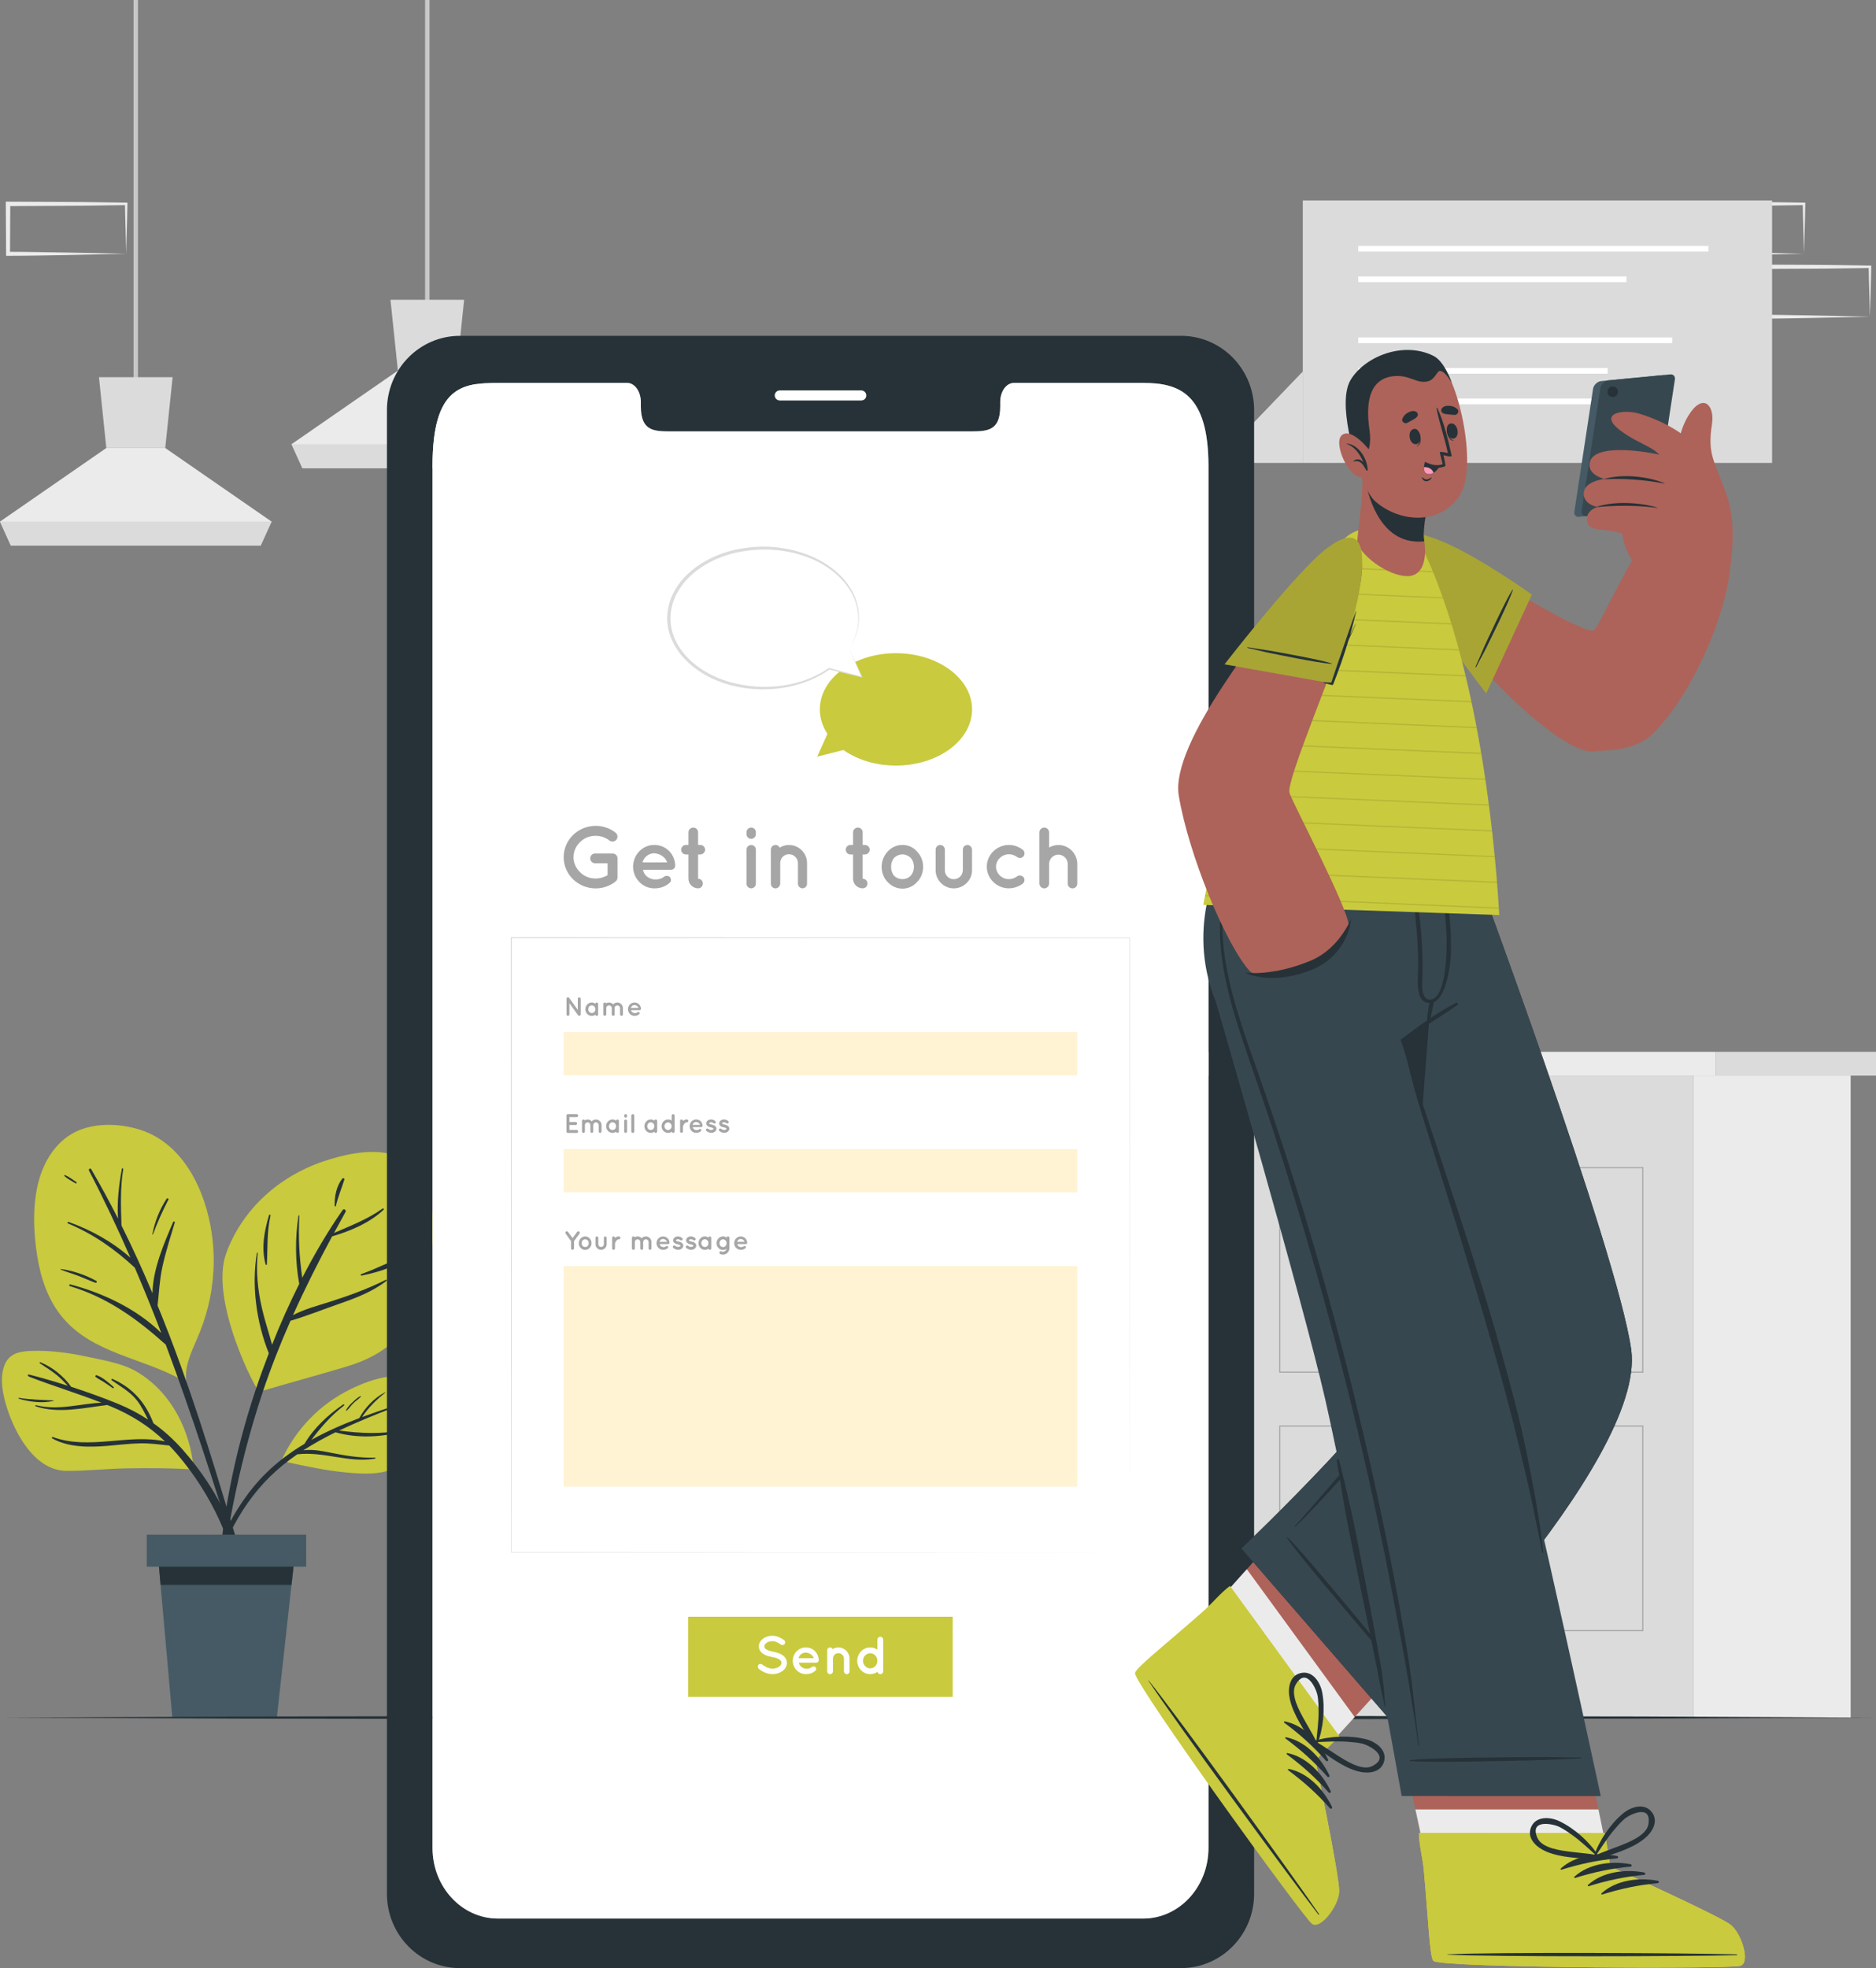 <svg width="512" height="537" viewBox="0 0 512 537" fill="none" xmlns="http://www.w3.org/2000/svg">
<rect x="0" y="0" width="512" height="537" fill="#808080" stroke="none"/>
<g clip-path="url(#clip0_167_679)">
<path d="M266.137 444.197L250.161 444.537L242.052 444.671C239.337 444.732 236.621 444.72 233.906 444.744H233.37V444.197L233.31 430.583V429.975H233.918L250.04 430.048C255.409 430.06 260.791 430.181 266.161 430.242H266.502V430.571C266.478 432.882 266.392 435.182 266.344 437.445L266.137 444.197ZM266.137 444.197L265.966 437.323C265.905 435.06 265.832 432.821 265.808 430.583L266.137 430.911C260.767 430.972 255.385 431.106 250.015 431.106L233.894 431.179L234.503 430.571L234.442 444.185L233.894 443.637C236.548 443.661 239.203 443.649 241.869 443.71L249.881 443.844L266.137 444.197Z" fill="#EBEBEB"/>
<path d="M248.152 461.363L232.177 461.704L224.068 461.838C221.352 461.899 218.637 461.886 215.922 461.911H215.386V461.363L215.325 447.749V447.141H215.934L232.055 447.214C237.425 447.226 242.807 447.348 248.177 447.409H248.518V447.737C248.493 450.049 248.408 452.348 248.359 454.611L248.152 461.363ZM248.152 461.363L247.982 454.489C247.921 452.227 247.848 449.988 247.824 447.749L248.152 448.078C242.783 448.139 237.401 448.273 232.031 448.273L215.91 448.346L216.518 447.737L216.458 461.351L215.91 460.804C218.564 460.828 221.218 460.816 223.885 460.877L231.897 461.01L248.152 461.363Z" fill="#EBEBEB"/>
<path d="M230.229 444.197L214.254 444.537L206.144 444.671C203.429 444.732 200.714 444.72 197.998 444.744H197.463V444.197L197.402 430.583V429.975H198.011L214.132 430.048C219.502 430.06 224.884 430.181 230.253 430.242H230.594V430.571C230.57 432.882 230.485 435.182 230.436 437.445L230.229 444.197ZM230.229 444.197L230.058 437.323C229.998 435.06 229.925 432.821 229.9 430.583L230.229 430.911C224.859 430.972 219.477 431.106 214.108 431.106L197.986 431.179L198.595 430.571L198.534 444.185L197.986 443.637C200.641 443.661 203.295 443.649 205.962 443.71L213.974 443.844L230.229 444.197Z" fill="#EBEBEB"/>
<path d="M492.335 69.249L476.36 69.59L468.251 69.724C465.535 69.785 462.82 69.773 460.105 69.797H459.569V69.249L459.508 55.636V55.027H460.117L476.238 55.1C481.608 55.112 486.99 55.234 492.36 55.295H492.701V55.623C492.676 57.935 492.591 60.234 492.542 62.497L492.335 69.249ZM492.335 69.249L492.165 62.376C492.104 60.113 492.031 57.874 492.007 55.636L492.335 55.964C486.966 56.025 481.584 56.159 476.214 56.159L460.093 56.232L460.701 55.623L460.641 69.237L460.093 68.69C462.747 68.714 465.401 68.702 468.068 68.763L476.08 68.897L492.335 69.249Z" fill="#EBEBEB"/>
<path d="M510.332 86.416L494.357 86.757L486.247 86.891C483.532 86.951 480.817 86.939 478.101 86.963H477.566V86.416L477.505 72.802V72.194H478.113L494.235 72.267C499.605 72.279 504.987 72.401 510.356 72.462H510.697V72.79C510.673 75.102 510.588 77.401 510.539 79.664L510.332 86.416ZM510.332 86.416L510.161 79.542C510.101 77.279 510.027 75.041 510.003 72.802L510.332 73.131C504.962 73.192 499.58 73.325 494.21 73.325L478.089 73.398L478.698 72.79L478.637 86.404L478.089 85.856C480.744 85.881 483.398 85.869 486.065 85.929L494.077 86.063L510.332 86.416Z" fill="#EBEBEB"/>
<path d="M34.434 69.249L18.459 69.59L10.35 69.724C7.634 69.785 4.919 69.773 2.204 69.797H1.668V69.249L1.583 55.636V55.027H2.192L18.313 55.1C23.683 55.112 29.065 55.234 34.434 55.295H34.775V55.623C34.751 57.935 34.666 60.234 34.617 62.497L34.434 69.249ZM34.434 69.249L34.264 62.376C34.203 60.113 34.13 57.874 34.106 55.636L34.434 55.964C29.065 56.025 23.683 56.159 18.313 56.159L2.192 56.244L2.801 55.636L2.727 69.249L2.192 68.702C4.846 68.726 7.501 68.714 10.167 68.775L18.179 68.909L34.434 69.249Z" fill="#EBEBEB"/>
<path d="M37.661 0H36.444V106.624H37.661V0Z" fill="#C7C7C7"/>
<path d="M74.117 142.319L71.134 148.865H2.971L0 142.319L29.016 122.245H45.101L74.117 142.319Z" fill="#EBEBEB"/>
<path d="M47.11 102.913L45.101 122.245H29.016L27.007 102.913H47.11Z" fill="#DBDBDB"/>
<path d="M74.105 142.319L71.134 148.865H2.971L0 142.319H74.105Z" fill="#DBDBDB"/>
<path d="M117.233 0H116.016V85.503H117.233V0Z" fill="#C7C7C7"/>
<path d="M153.677 121.199L150.694 127.744H82.543L79.572 121.199L108.588 101.125H124.661L153.677 121.199Z" fill="#EBEBEB"/>
<path d="M126.67 81.793L124.661 101.125H108.588L106.567 81.793H126.67Z" fill="#DBDBDB"/>
<path d="M153.677 121.199L150.694 127.745H82.531L79.56 121.199H153.677Z" fill="#DBDBDB"/>
<path d="M462.163 293.495H335.493V468.651H462.163V293.495Z" fill="#DBDBDB"/>
<path d="M468.299 286.999H329.356V293.495H468.299V286.999Z" fill="#EBEBEB"/>
<path d="M512 286.999H468.299V293.495H512V286.999Z" fill="#DBDBDB"/>
<path d="M505.084 293.495H462.163V468.651H505.084V293.495Z" fill="#EBEBEB"/>
<path d="M448.513 374.558H349.13V318.436H448.513V374.558ZM349.435 374.254H448.209V318.74H349.435V374.254Z" fill="#A6A6A6"/>
<path d="M404.301 334.835H384.953V345.943H404.301V334.835Z" fill="#A6A6A6"/>
<path d="M410.17 345.262H390.517V335.517H410.17V345.262ZM390.822 344.958H409.865V335.821H390.822V344.958Z" fill="#A6A6A6"/>
<path d="M448.513 445.073H349.13V388.951H448.513V445.073ZM349.435 444.769H448.209V389.255H349.435V444.769Z" fill="#A6A6A6"/>
<path d="M404.301 405.351H384.953V416.458H404.301V405.351Z" fill="#A6A6A6"/>
<path d="M410.17 415.777H390.517V406.032H410.17V415.777ZM390.822 415.473H409.865V406.348H390.822V415.473Z" fill="#A6A6A6"/>
<path d="M483.641 54.699H355.559V126.308H483.641V54.699Z" fill="#DBDBDB"/>
<path d="M331.596 126.309H355.559V101.368L331.596 126.309Z" fill="#DBDBDB"/>
<path d="M456.379 92.085H370.682V93.63H456.379V92.085Z" fill="white"/>
<path d="M438.76 100.419H370.682V101.964H438.76V100.419Z" fill="white"/>
<path d="M443.898 75.43H370.682V76.975H443.898V75.43Z" fill="white"/>
<path d="M466.266 67.096H370.682V68.641H466.266V67.096Z" fill="white"/>
<path d="M445.822 108.753H370.682V110.298H445.822V108.753Z" fill="white"/>
<path d="M57.789 336.527C58.763 343.206 58.397 350.092 56.766 356.625C55.999 359.679 54.952 362.635 53.685 365.507C52.09 369.181 50.41 372.77 50.812 376.797C51.201 377.052 49.862 377.016 49.825 376.626C39.061 370.507 25.266 369.388 16.986 359.375C13.065 354.642 11.08 348.632 10.143 342.622C9.12 336.077 8.84 328.838 10.532 322.39C11.957 316.939 15.147 311.672 20.273 309.007C25.57 306.258 32.498 306.489 38.075 308.216C50.105 311.939 56.096 324.896 57.789 336.527Z" fill="#C9CA3D"/>
<path d="M63.317 416.105C61.843 411.214 60.382 406.324 58.872 401.445C55.926 391.895 52.845 382.369 49.448 372.964C47.414 367.331 45.271 361.747 43.007 356.224C43.396 352.756 43.542 349.289 44.285 345.834C45.186 341.661 46.489 337.646 47.707 333.558C47.78 333.303 47.378 333.181 47.268 333.412C44.857 339.033 41.704 346.223 41.618 352.878C38.988 346.625 36.188 340.456 33.156 334.385C32.986 329.203 32.791 324.19 33.631 318.983C33.667 318.752 33.314 318.679 33.266 318.91C32.462 323.29 31.89 327.974 32.218 332.512C29.905 327.95 27.47 323.448 24.876 319.007C24.645 318.606 24.085 319.02 24.292 319.409C28.334 327.183 32.084 335.128 35.603 343.182C30.733 338.863 24.827 335.59 18.739 333.424C18.471 333.327 18.264 333.716 18.544 333.826C25.473 336.721 31.305 340.821 36.785 345.895C39.317 351.783 41.728 357.732 44.017 363.718C37.284 357.124 28.066 352.781 19.165 350.457C18.861 350.372 18.776 350.846 19.068 350.931C29.381 354.034 37.393 359.873 45.235 366.893C46.148 369.314 47.037 371.735 47.914 374.169C51.238 383.378 54.391 392.661 57.411 401.968C58.86 406.433 60.285 410.91 61.685 415.387C63.195 420.205 64.364 425.303 66.324 429.95C66.507 430.4 67.31 430.291 67.213 429.756C66.349 425.145 64.668 420.607 63.317 416.105Z" fill="#263238"/>
<path d="M45.466 327.11C43.542 330.067 42.252 333.303 41.594 336.758C41.582 336.843 41.716 336.904 41.752 336.807C42.946 333.558 44.358 330.42 45.953 327.341C46.111 327.025 45.649 326.831 45.466 327.11Z" fill="#263238"/>
<path d="M26.276 349.508C23.488 347.926 19.799 346.673 16.621 346.26C16.535 346.247 16.474 346.381 16.572 346.418C18.118 347.063 19.75 347.513 21.321 348.109C22.904 348.717 24.438 349.447 26.033 350.007C26.362 350.128 26.593 349.69 26.276 349.508Z" fill="#263238"/>
<path d="M20.87 322.56C19.896 321.915 18.849 321.088 17.765 320.638C17.595 320.565 17.449 320.784 17.582 320.905C18.447 321.696 19.64 322.292 20.639 322.888C20.834 323.022 21.065 322.694 20.87 322.56Z" fill="#263238"/>
<path d="M94.062 373.037C86.318 375.337 78.525 377.466 70.781 379.729C70.111 379.936 57.009 354.849 61.746 341.929C66.117 329.969 76.138 321.015 88.083 316.952C93.611 315.078 100.418 313.497 106.262 314.786C111.462 315.93 115.127 320.188 116.819 325.067C119.12 331.709 118.353 339.617 117.099 346.394C115.93 352.671 113.629 358.864 109.477 363.803C105.361 368.706 100.101 371.249 94.062 373.037Z" fill="#C9CA3D"/>
<path d="M105.3 349.204C100.369 351.686 95.365 353.487 90.104 355.178C86.805 356.236 83.115 357.185 79.962 358.852C83.237 351.564 86.829 344.423 90.64 337.354C95.645 335.906 100.917 333.644 104.692 330.103C104.899 329.909 104.631 329.617 104.412 329.775C100.284 332.695 95.73 334.447 91.164 336.417C92.199 334.52 93.234 332.609 94.293 330.712C94.585 330.188 93.867 329.665 93.502 330.176C89.435 336.028 85.782 342.245 82.494 348.657C81.678 342.999 81.386 337.488 81.703 331.734C81.715 331.588 81.496 331.575 81.471 331.721C80.51 337.804 80.558 344.252 81.666 350.323C78.951 355.749 76.467 361.297 74.251 366.918C73.362 363.536 72.218 360.214 71.45 356.808C70.342 351.905 69.831 346.917 70.342 341.904C70.355 341.758 70.135 341.746 70.111 341.892C68.613 350.773 69.977 360.811 73.362 369.254C72.071 372.636 70.829 376.03 69.697 379.437C63.913 396.859 60.346 414.816 59.408 433.162C59.384 433.588 60.017 433.625 60.066 433.211C62.172 415.217 65.886 397.321 71.609 380.118C73.861 373.366 76.443 366.808 79.28 360.385C83.858 359.034 88.412 357.197 92.917 355.64C97.301 354.119 101.794 352.367 105.483 349.484C105.617 349.35 105.459 349.119 105.3 349.204Z" fill="#263238"/>
<path d="M112.521 341.916C107.784 343.595 103.291 345.955 98.555 347.671C98.336 347.756 98.457 348.097 98.689 348.06C103.693 347.026 108.673 345.481 112.704 342.196C112.862 342.062 112.691 341.855 112.521 341.916Z" fill="#263238"/>
<path d="M73.825 331.697C73.886 331.441 73.52 331.308 73.435 331.563C72.132 335.931 71.243 340.554 72.498 345.019C72.546 345.189 72.826 345.201 72.838 344.995C73.07 340.505 72.814 336.125 73.825 331.697Z" fill="#263238"/>
<path d="M93.404 321.611C91.821 323.643 91.249 326.514 91.346 329.033C91.359 329.203 91.614 329.3 91.663 329.093C92.235 326.599 93.209 324.324 93.977 321.891C94.086 321.55 93.635 321.319 93.404 321.611Z" fill="#263238"/>
<path d="M1.887 384.096C4.164 391.298 9.558 401.263 18.106 401.335C23.646 401.384 29.235 400.727 34.788 400.654C40.742 400.557 46.696 400.581 52.638 400.934C53.125 400.958 51.92 383.135 37.625 374.461C33.619 372.027 28.724 371.261 24.182 370.275C18.983 369.144 13.625 368.39 8.292 368.621C5.004 368.755 2.277 369.448 1.108 372.806C-0.122 376.322 0.804 380.677 1.887 384.096Z" fill="#C9CA3D"/>
<path d="M8.036 375.081C11.507 375.969 15.013 377.003 18.508 378.111C17.57 377.149 16.669 376.164 15.622 375.3C14.124 374.059 12.481 373.062 10.873 371.979C10.739 371.894 10.825 371.626 10.995 371.699C14.161 372.94 17.461 375.543 19.421 378.403C23.768 379.802 28.066 381.359 32.218 383.05C35.153 384.254 37.868 385.69 40.413 387.357C39.5 385.593 38.672 383.78 37.454 382.211C35.555 379.753 32.986 378.378 30.502 376.638C30.27 376.468 30.465 376.14 30.721 376.261C36.334 378.755 39.743 382.795 41.874 388.342C44.809 390.435 47.487 392.868 49.984 395.703C59.445 406.433 66.897 420.728 66.921 435.303C66.921 435.656 66.361 435.754 66.3 435.389C63.621 420.911 57.898 407.905 48.255 396.676C47.573 395.885 46.879 395.131 46.172 394.413C43.567 394.145 40.998 393.793 38.355 393.829C35.311 393.878 32.291 394.279 29.26 394.523C24.267 394.924 18.752 394.985 14.246 392.479C14.051 392.369 14.185 392.029 14.405 392.102C24.438 395.751 34.97 391.128 45.028 393.294C40.73 389.182 35.859 386.079 30.185 383.731C29.881 383.61 29.564 383.488 29.26 383.366C22.818 384.145 16.012 385.812 9.741 383.719C9.558 383.658 9.631 383.378 9.826 383.427C15.89 384.936 21.698 383.038 27.677 382.734C21.162 380.203 14.526 378.184 7.988 375.665C7.464 375.434 7.452 374.935 8.036 375.081Z" fill="#263238"/>
<path d="M5.199 381.42C8.341 381.931 11.409 381.955 14.575 382.125C14.648 382.125 14.672 382.235 14.587 382.259C11.507 382.953 8.134 382.527 5.126 381.651C4.98 381.615 5.041 381.396 5.199 381.42Z" fill="#263238"/>
<path d="M26.374 375.239C28.078 375.836 29.674 377.283 31.013 378.463C31.171 378.609 30.952 378.901 30.782 378.768C29.99 378.196 29.186 377.66 28.371 377.125C27.628 376.639 26.788 376.261 26.106 375.702C25.887 375.531 26.118 375.154 26.374 375.239Z" fill="#263238"/>
<path d="M76.857 398.44C76.747 398.671 77.088 398.903 77.222 398.647C77.234 398.647 77.234 398.647 77.234 398.635C77.283 398.696 77.356 398.769 77.453 398.781C83.237 400.022 89.033 401.299 94.914 401.822C99.638 402.248 105.093 402.504 109.233 399.766C114.847 396.056 118.536 386.116 115.492 379.814C111.912 372.32 101.1 376.383 95.681 379.047C87.353 383.111 80.656 389.985 76.857 398.44Z" fill="#C9CA3D"/>
<path d="M72.668 401.895C75.846 398.781 79.365 396.202 83.103 393.963C85.66 389.62 89.581 386.018 93.684 383.196C93.891 383.05 94.062 383.378 93.879 383.524C90.348 386.237 87.596 389.425 84.966 392.892C89.142 390.569 93.55 388.646 98.055 386.943C99.626 384.072 102.171 381.383 105.081 379.911C105.142 379.887 105.215 379.96 105.154 380.008C102.622 381.992 100.576 384.06 98.81 386.663C101.465 385.678 104.156 384.753 106.835 383.865C107.078 383.78 107.163 384.157 106.944 384.242C102.171 386.104 97.288 388.075 92.552 390.337C98.53 391.14 103.912 391.323 109.988 390.289C110.147 390.264 110.22 390.496 110.061 390.532C104.192 392.199 97.471 392.515 91.566 390.812C88.546 392.296 85.599 393.914 82.786 395.727C85.136 395.423 87.499 395.837 89.873 396.311C94.025 397.138 98.08 397.868 102.329 397.722C102.488 397.722 102.524 397.978 102.366 398.002C95.133 399.243 88.302 395.958 81.143 396.822C78.488 398.647 75.98 400.654 73.679 402.917C69.173 407.334 65.569 412.614 62.793 418.259C59.773 424.39 58.142 430.899 55.706 437.226C55.597 437.506 55.207 437.396 55.256 437.104C57.326 424.585 63.56 410.801 72.668 401.895Z" fill="#263238"/>
<path d="M94.463 384.765C94.89 383.902 95.62 383.172 96.314 382.527C96.923 381.955 97.654 381.225 98.445 380.933C98.518 380.909 98.555 381.006 98.518 381.055C97.922 381.724 97.106 382.223 96.46 382.867C95.815 383.512 95.279 384.279 94.634 384.911C94.549 384.984 94.415 384.875 94.463 384.765Z" fill="#263238"/>
<path d="M106.384 388.647C107.456 388.379 108.588 388.403 109.684 388.172C110.792 387.953 111.815 387.552 112.874 387.211C113.02 387.162 113.093 387.369 112.971 387.442C111.218 388.488 108.43 389.377 106.384 388.975C106.214 388.951 106.226 388.683 106.384 388.647Z" fill="#263238"/>
<path d="M42.885 421.677L43.822 432.444L47.049 468.797H75.542L79.56 432.444L80.753 421.677H42.885Z" fill="#455A64"/>
<path d="M42.885 421.677L43.822 432.444H79.56L80.753 421.677H42.885Z" fill="#263238"/>
<path d="M40.053 427.482H83.571V418.747H40.053V427.482Z" fill="#455A64"/>
<path d="M0.524 468.651L64.449 468.359L128.387 468.249L256.262 468.042L384.125 468.249L448.062 468.347L512 468.651L448.062 468.943L384.125 469.052L256.262 469.259L128.387 469.052L64.449 468.943L0.524 468.651Z" fill="#263238"/>
<path d="M322.342 91.635H125.513C114.518 91.635 105.605 100.699 105.605 111.904V516.743C105.605 527.924 114.518 537.012 125.513 537.012H322.342C333.338 537.012 342.275 527.924 342.275 516.743V111.904C342.275 100.699 333.338 91.635 322.342 91.635ZM329.819 504.225C329.819 514.882 321.831 523.496 311.98 523.496H135.899C126.024 523.496 118.037 514.87 118.037 504.225V127.245C118.037 105.541 126.024 104.483 135.899 104.483H171.174C173.22 104.483 174.9 106.806 174.9 109.69V110.931C174.9 117.695 178.602 117.707 183.143 117.707H264.712C269.303 117.707 272.98 117.683 272.98 110.931V109.69C272.98 106.806 274.636 104.483 276.718 104.483H311.98C321.831 104.483 329.819 107.366 329.819 127.245V504.225Z" fill="#263238"/>
<path d="M329.819 127.245V504.224C329.819 514.882 321.831 523.495 311.98 523.495H135.899C126.024 523.495 118.037 514.87 118.037 504.224V127.245C118.037 105.541 126.024 104.482 135.899 104.482H171.174C173.22 104.482 174.9 106.806 174.9 109.69V110.93C174.9 117.695 178.602 117.707 183.143 117.707H264.712C269.303 117.707 272.98 117.683 272.98 110.93V109.69C272.98 106.806 274.636 104.482 276.718 104.482H311.98C321.831 104.482 329.819 107.366 329.819 127.245Z" fill="white"/>
<path d="M165.086 112.95C164.976 113.06 164.854 113.181 164.745 113.291C164.684 113.352 164.611 113.425 164.55 113.486C163.637 112.597 162.541 112.123 161.262 112.123C159.984 112.123 158.9 112.597 157.975 113.486C157.914 113.425 157.853 113.352 157.792 113.291C157.683 113.181 157.573 113.06 157.451 112.95H157.439C157.439 112.95 157.439 112.95 157.439 112.938C157.451 112.926 157.451 112.926 157.464 112.914C157.61 112.792 157.744 112.658 157.89 112.537C158.194 112.281 158.535 112.074 158.888 111.904C159.314 111.697 159.753 111.539 160.215 111.466C160.435 111.429 160.654 111.405 160.873 111.381C160.946 111.369 161.433 111.369 161.445 111.369C161.591 111.381 161.75 111.381 161.896 111.405C162.31 111.454 162.711 111.551 163.113 111.697C163.393 111.807 163.673 111.928 163.929 112.074C164.209 112.232 164.465 112.415 164.708 112.622C164.842 112.719 164.964 112.829 165.086 112.95C165.086 112.938 165.086 112.95 165.086 112.95Z" fill="white"/>
<path d="M159.059 114.544C158.876 114.361 158.705 114.191 158.523 114.009C159.132 113.412 159.862 113.023 160.715 112.914C161.993 112.743 163.077 113.133 164.014 114.009C163.832 114.191 163.649 114.361 163.479 114.544C162.87 113.948 162.139 113.631 161.275 113.631C160.41 113.631 159.68 113.96 159.059 114.544Z" fill="white"/>
<path d="M162.931 115.092C162.748 115.274 162.578 115.445 162.395 115.627C162.09 115.323 161.713 115.165 161.263 115.165C160.824 115.165 160.447 115.335 160.13 115.639C159.947 115.457 159.777 115.286 159.594 115.104C160.459 114.204 161.981 114.131 162.931 115.092Z" fill="white"/>
<path d="M161.75 116.114C161.75 116.381 161.53 116.6 161.263 116.6C160.995 116.6 160.775 116.381 160.775 116.114C160.775 115.846 160.995 115.627 161.263 115.627C161.53 115.627 161.75 115.846 161.75 116.114Z" fill="white"/>
<path d="M131.857 113.972C131.857 113.194 132.49 112.573 133.257 112.573C134.036 112.573 134.657 113.206 134.657 113.972C134.657 114.751 134.024 115.371 133.257 115.371C132.478 115.384 131.857 114.751 131.857 113.972Z" fill="white"/>
<path d="M136.277 113.972C136.277 113.194 136.91 112.573 137.677 112.573C138.456 112.573 139.077 113.206 139.077 113.972C139.077 114.751 138.444 115.371 137.677 115.371C136.898 115.384 136.277 114.751 136.277 113.972Z" fill="white"/>
<path d="M140.697 113.972C140.697 113.194 141.33 112.573 142.097 112.573C142.876 112.573 143.497 113.206 143.497 113.972C143.497 114.751 142.864 115.371 142.097 115.371C141.318 115.384 140.697 114.751 140.697 113.972Z" fill="white"/>
<path d="M145.117 113.972C145.117 113.194 145.75 112.573 146.517 112.573C147.296 112.573 147.917 113.206 147.917 113.972C147.917 114.751 147.284 115.371 146.517 115.371C145.738 115.384 145.117 114.751 145.117 113.972Z" fill="white"/>
<path d="M149.537 113.972C149.537 113.194 150.17 112.573 150.937 112.573C151.716 112.573 152.337 113.206 152.337 113.972C152.337 114.751 151.704 115.371 150.937 115.371C150.158 115.384 149.537 114.751 149.537 113.972Z" fill="white"/>
<path d="M313.929 117.038H302.507V111.746H313.929V117.038ZM303.092 116.454H313.356V112.33H303.092V116.454Z" fill="white"/>
<path d="M310.824 112.646H303.457V116.138H310.824V112.646Z" fill="white"/>
<path d="M314.951 112.975H313.941V115.809H314.951V112.975Z" fill="white"/>
<path d="M235.063 109.276H212.817C212.062 109.276 211.441 108.655 211.441 107.901C211.441 107.147 212.062 106.526 212.817 106.526H235.063C235.818 106.526 236.439 107.147 236.439 107.901C236.439 108.668 235.818 109.276 235.063 109.276Z" fill="white"/>
<path d="M153.835 233.894C153.835 229.137 157.768 225.341 162.578 225.341C164.587 225.341 166.511 226.022 167.984 227.19C168.605 227.64 168.69 228.516 168.24 229.112C167.789 229.684 166.912 229.806 166.316 229.331C165.293 228.553 163.99 228.054 162.565 228.054C160.861 228.054 159.363 228.699 158.304 229.781C157.196 230.852 156.526 232.288 156.526 233.906C156.526 235.463 157.196 236.911 158.304 237.981C159.375 239.076 160.861 239.709 162.565 239.709C163.747 239.709 164.867 239.356 165.816 238.809V235.56H162.431C161.701 235.56 161.08 234.94 161.08 234.21C161.08 233.456 161.701 232.884 162.431 232.884H167.107C167.132 232.884 167.132 232.884 167.132 232.884C167.156 232.884 167.156 232.884 167.156 232.884C167.911 232.884 168.532 233.456 168.532 234.21V239.441C168.532 239.612 168.483 239.697 168.459 239.843C168.434 239.891 168.434 239.916 168.41 239.964V239.989C168.337 240.208 168.191 240.39 167.959 240.561C166.462 241.716 164.599 242.41 162.578 242.41C157.768 242.398 153.835 238.626 153.835 233.894Z" fill="#A6A6A6"/>
<path d="M172.781 236.473C172.806 233.249 175.314 230.548 178.565 230.548C181.646 230.548 184.093 232.847 184.276 236.047C184.276 236.071 184.276 236.12 184.276 236.169C184.276 236.217 184.276 236.339 184.251 236.388C184.178 236.959 183.679 237.337 183.022 237.337H175.484C175.606 237.884 175.862 238.492 176.288 238.894C176.787 239.466 177.737 239.891 178.565 239.964C179.417 240.037 180.44 239.818 181.025 239.368C181.524 238.845 182.498 238.918 182.802 239.295C183.107 239.624 183.35 240.342 182.802 240.84C181.646 241.911 180.245 242.398 178.553 242.398C175.326 242.373 172.806 239.697 172.781 236.473ZM175.363 235.317H182.072C181.84 234.368 180.623 232.969 178.565 232.811C176.556 232.896 175.558 234.344 175.363 235.317Z" fill="#A6A6A6"/>
<path d="M192.446 231.85C192.446 232.555 191.825 233.152 191.119 233.152H190.522V239.758C191.253 239.758 191.825 240.354 191.825 241.084C191.825 241.814 191.253 242.386 190.522 242.386C189.073 242.386 187.892 241.206 187.892 239.758V233.152H187.21C186.48 233.152 185.907 232.555 185.907 231.85C185.907 231.12 186.48 230.548 187.21 230.548H187.892V227.117C187.892 226.387 188.489 225.815 189.219 225.815C189.95 225.815 190.522 226.387 190.522 227.117V230.548H191.119C191.825 230.548 192.446 231.12 192.446 231.85Z" fill="#A6A6A6"/>
<path d="M206.29 227.592C206.29 228.297 205.742 228.893 205.012 228.893C204.306 228.893 203.733 228.297 203.733 227.592V227.093C203.733 226.387 204.306 225.815 205.012 225.815C205.742 225.815 206.29 226.387 206.29 227.093V227.592ZM206.29 231.874V241.108C206.29 241.814 205.742 242.386 205.012 242.386C204.306 242.386 203.733 241.814 203.733 241.108V231.874C203.733 231.12 204.306 230.572 205.012 230.572C205.755 230.572 206.29 231.12 206.29 231.874Z" fill="#A6A6A6"/>
<path d="M220.257 235.475V241.132C220.257 241.814 219.709 242.386 219.027 242.386C218.357 242.386 217.773 241.814 217.773 241.132V235.475C217.773 234.149 216.652 233.079 215.313 233.079C213.986 233.079 212.939 234.149 212.939 235.475V241.132C212.939 241.205 212.939 241.278 212.89 241.376C212.768 241.948 212.245 242.398 211.636 242.398C210.93 242.398 210.382 241.826 210.382 241.145V235.487V231.813C210.382 231.12 210.93 230.56 211.636 230.56C212.135 230.56 212.586 230.84 212.793 231.29C213.499 230.84 214.375 230.56 215.301 230.56C218.053 230.548 220.257 232.799 220.257 235.475Z" fill="#A6A6A6"/>
<path d="M237.364 231.85C237.364 232.555 236.743 233.152 236.037 233.152H235.44V239.758C236.171 239.758 236.743 240.354 236.743 241.084C236.743 241.814 236.171 242.386 235.44 242.386C233.991 242.386 232.81 241.206 232.81 239.758V233.152H232.128C231.398 233.152 230.826 232.555 230.826 231.85C230.826 231.12 231.398 230.548 232.128 230.548H232.81V227.117C232.81 226.387 233.407 225.815 234.138 225.815C234.868 225.815 235.44 226.387 235.44 227.117V230.548H236.037C236.743 230.548 237.364 231.12 237.364 231.85Z" fill="#A6A6A6"/>
<path d="M242.247 240.67C241.224 239.624 240.615 238.164 240.615 236.497C240.615 234.891 241.236 233.492 242.247 232.348C243.318 231.229 244.694 230.548 246.326 230.548C247.885 230.548 249.309 231.229 250.283 232.348C251.355 233.48 251.939 234.879 251.939 236.497C251.939 238.152 251.343 239.624 250.283 240.67C249.309 241.777 247.885 242.471 246.326 242.471C244.694 242.471 243.318 241.777 242.247 240.67ZM243.197 236.497C243.197 237.519 243.501 238.346 244.049 239.003C244.646 239.575 245.425 239.879 246.326 239.879C247.154 239.879 247.909 239.575 248.506 239.003C249.102 238.334 249.431 237.507 249.431 236.497C249.431 235.524 249.102 234.672 248.506 234.027C247.909 233.504 247.154 233.127 246.326 233.127C245.425 233.127 244.646 233.504 244.049 234.027C243.501 234.672 243.197 235.524 243.197 236.497Z" fill="#A6A6A6"/>
<path d="M260.292 242.398C257.589 242.398 255.361 240.171 255.361 237.47V231.813C255.361 231.144 255.933 230.56 256.615 230.56C257.321 230.56 257.869 231.156 257.869 231.813V237.47C257.869 238.821 258.941 239.891 260.292 239.891C261.668 239.891 262.752 238.821 262.776 237.47V231.813C262.776 231.144 263.3 230.56 264.006 230.56C264.676 230.56 265.284 231.156 265.284 231.813V237.47C265.297 240.171 263.02 242.398 260.292 242.398Z" fill="#A6A6A6"/>
<path d="M269.315 236.497C269.315 233.2 272.067 230.572 275.342 230.548C276.767 230.548 278.094 231.071 279.117 231.85C279.665 232.275 279.762 233.078 279.372 233.602C278.897 234.173 278.143 234.271 277.595 233.845C276.974 233.395 276.219 233.091 275.342 233.091C273.418 233.091 271.835 234.672 271.835 236.497C271.835 238.322 273.418 239.879 275.342 239.879C276.194 239.879 276.974 239.575 277.595 239.125C278.118 238.723 278.897 238.821 279.372 239.38C279.75 239.904 279.652 240.658 279.117 241.132C278.094 241.862 276.767 242.385 275.342 242.385C272.067 242.398 269.315 239.745 269.315 236.497Z" fill="#A6A6A6"/>
<path d="M286.313 241.096C286.313 241.826 285.716 242.398 284.986 242.398C284.389 242.398 283.89 241.972 283.731 241.425C283.707 241.327 283.683 241.206 283.683 241.096V227.117C283.683 226.387 284.279 225.815 284.986 225.815C285.716 225.815 286.313 226.387 286.313 227.117V231.242C287.068 230.84 287.92 230.56 288.845 230.56C291.719 230.56 294.008 232.908 294.008 235.743V241.096C294.008 241.826 293.436 242.398 292.705 242.398C291.975 242.398 291.403 241.826 291.403 241.096V235.743C291.403 234.344 290.27 233.212 288.845 233.188C287.445 233.212 286.337 234.344 286.313 235.743V241.096Z" fill="#A6A6A6"/>
<path d="M308.291 255.841H139.564V423.551H308.291V255.841Z" fill="white"/>
<path d="M308.291 423.551L139.564 423.624H139.491V423.551L139.418 255.841V255.695H139.564L308.291 255.768H308.364V255.841L308.291 423.551ZM308.291 423.551L308.218 255.841L308.291 255.914L139.564 255.987L139.711 255.841L139.638 423.551L139.564 423.478L308.291 423.551Z" fill="#DBDBDB"/>
<path d="M155.406 276.792C155.406 277.01 155.223 277.193 155.016 277.193C154.785 277.193 154.614 277.01 154.614 276.792V272.546C154.614 272.546 154.614 272.546 154.614 272.533C154.602 272.412 154.663 272.278 154.773 272.193C154.955 272.071 155.199 272.108 155.333 272.278L157.695 275.551V272.533C157.695 272.327 157.865 272.144 158.085 272.144C158.304 272.144 158.486 272.327 158.486 272.533V276.779C158.486 276.998 158.304 277.181 158.085 277.181C157.963 277.181 157.853 277.12 157.78 277.035C157.768 277.023 157.756 277.011 157.744 276.986L155.406 273.738V276.792Z" fill="#A6A6A6"/>
<path d="M163.247 275.38V276.816C163.247 277.022 163.077 277.205 162.858 277.205C162.663 277.205 162.517 277.071 162.48 276.889C162.2 277.083 161.871 277.205 161.506 277.205C161.007 277.205 160.581 276.998 160.264 276.67C159.948 276.329 159.765 275.879 159.765 275.38C159.765 274.881 159.948 274.419 160.264 274.09C160.581 273.75 161.007 273.543 161.506 273.543C161.871 273.543 162.2 273.665 162.48 273.859C162.529 273.677 162.675 273.543 162.858 273.543C163.065 273.543 163.247 273.713 163.247 273.932V275.38ZM162.48 275.38C162.48 275.076 162.371 274.808 162.2 274.626C162.03 274.431 161.774 274.322 161.518 274.322C161.25 274.322 161.007 274.419 160.836 274.626C160.666 274.808 160.556 275.076 160.556 275.38C160.556 275.684 160.654 275.94 160.836 276.134C161.007 276.317 161.25 276.414 161.518 276.414C161.774 276.414 162.017 276.317 162.2 276.134C162.371 275.94 162.48 275.672 162.48 275.38Z" fill="#A6A6A6"/>
<path d="M167.74 275.052C167.74 275.064 167.74 275.064 167.74 275.076V276.804C167.74 277.01 167.57 277.193 167.351 277.193C167.144 277.193 166.961 277.022 166.961 276.804V275.076C166.961 275.064 166.961 275.064 166.961 275.052C166.949 274.65 166.62 274.322 166.206 274.322C165.804 274.322 165.463 274.662 165.463 275.076V276.804C165.463 276.816 165.451 276.84 165.451 276.852C165.451 276.864 165.451 276.876 165.451 276.876C165.439 276.889 165.439 276.901 165.427 276.925C165.427 276.937 165.427 276.949 165.427 276.962C165.366 277.095 165.22 277.193 165.062 277.193C165.037 277.193 165.013 277.181 164.989 277.181C164.818 277.132 164.672 276.986 164.672 276.804V275.076C164.672 275.064 164.672 275.064 164.672 275.064V273.932C164.672 273.701 164.842 273.543 165.062 273.543C165.22 273.543 165.354 273.628 165.415 273.762C165.646 273.628 165.914 273.543 166.194 273.543C166.657 273.543 167.071 273.738 167.339 274.042C167.606 273.725 168.033 273.543 168.483 273.543C169.323 273.543 170.005 274.236 170.005 275.076V276.804C170.005 277.01 169.835 277.193 169.615 277.193C169.408 277.193 169.226 277.022 169.226 276.804V275.076C169.226 274.662 168.885 274.322 168.483 274.322C168.093 274.322 167.753 274.65 167.74 275.052Z" fill="#A6A6A6"/>
<path d="M171.381 275.368C171.393 274.37 172.16 273.543 173.171 273.543C174.121 273.543 174.876 274.249 174.936 275.234C174.936 275.246 174.936 275.258 174.936 275.271C174.936 275.283 174.936 275.319 174.924 275.331C174.9 275.502 174.754 275.623 174.547 275.623H172.221C172.258 275.794 172.343 275.976 172.465 276.11C172.623 276.28 172.915 276.414 173.171 276.439C173.439 276.463 173.755 276.39 173.938 276.256C174.096 276.098 174.389 276.122 174.486 276.232C174.583 276.329 174.656 276.548 174.486 276.706C174.133 277.035 173.695 277.193 173.171 277.193C172.172 277.193 171.393 276.366 171.381 275.368ZM172.185 275.015H174.255C174.182 274.723 173.804 274.285 173.171 274.236C172.55 274.261 172.246 274.711 172.185 275.015Z" fill="#A6A6A6"/>
<path opacity="0.2" d="M294.02 281.634H153.835V293.423H294.02V281.634Z" fill="#FFC727"/>
<path d="M154.59 308.715V304.396C154.59 304.165 154.76 303.995 154.992 303.995H155.004C155.004 303.995 155.004 303.995 155.016 303.995H157.39C157.597 303.995 157.792 304.165 157.792 304.396C157.792 304.627 157.597 304.81 157.39 304.81H155.406V306.148H157.11C157.33 306.148 157.512 306.343 157.512 306.55C157.512 306.781 157.33 306.963 157.11 306.963H155.406V308.314H157.39C157.597 308.314 157.792 308.496 157.792 308.727C157.792 308.946 157.597 309.129 157.39 309.129H155.016C155.004 309.129 155.004 309.117 155.004 309.117L154.992 309.129C154.773 309.117 154.59 308.934 154.59 308.715Z" fill="#A6A6A6"/>
<path d="M161.908 306.975C161.908 306.988 161.908 306.988 161.908 307V308.727C161.908 308.934 161.737 309.117 161.518 309.117C161.311 309.117 161.129 308.946 161.129 308.727V307C161.129 306.988 161.129 306.988 161.129 306.975C161.116 306.574 160.788 306.245 160.374 306.245C159.972 306.245 159.631 306.586 159.631 307V308.727C159.631 308.739 159.619 308.764 159.619 308.776C159.619 308.788 159.619 308.8 159.619 308.8C159.607 308.812 159.607 308.825 159.594 308.849C159.594 308.861 159.594 308.873 159.594 308.885C159.534 309.019 159.387 309.117 159.229 309.117C159.205 309.117 159.18 309.104 159.156 309.104C158.986 309.056 158.839 308.91 158.839 308.727V307C158.839 306.988 158.839 306.988 158.839 306.988V305.856C158.839 305.625 159.01 305.467 159.229 305.467C159.387 305.467 159.521 305.552 159.582 305.686C159.814 305.552 160.081 305.467 160.362 305.467C160.824 305.467 161.238 305.661 161.506 305.966C161.774 305.649 162.188 305.467 162.651 305.467C163.491 305.467 164.173 306.148 164.173 307V308.727C164.173 308.934 164.002 309.117 163.783 309.117C163.576 309.117 163.393 308.946 163.393 308.727V307C163.393 306.586 163.052 306.245 162.651 306.245C162.261 306.233 161.932 306.562 161.908 306.975Z" fill="#A6A6A6"/>
<path d="M168.909 307.292V308.727C168.909 308.934 168.739 309.117 168.52 309.117C168.325 309.117 168.179 308.983 168.142 308.8C167.862 308.995 167.533 309.117 167.168 309.117C166.669 309.117 166.243 308.91 165.926 308.581C165.61 308.241 165.427 307.79 165.427 307.292C165.427 306.793 165.61 306.331 165.926 306.002C166.243 305.661 166.669 305.455 167.168 305.455C167.533 305.455 167.862 305.576 168.142 305.771C168.191 305.588 168.337 305.455 168.52 305.455C168.727 305.455 168.909 305.625 168.909 305.844V307.292ZM168.13 307.292C168.13 306.988 168.02 306.72 167.85 306.537C167.679 306.343 167.424 306.233 167.168 306.233C166.9 306.233 166.657 306.331 166.486 306.537C166.316 306.72 166.206 306.988 166.206 307.292C166.206 307.596 166.304 307.851 166.486 308.046C166.657 308.228 166.9 308.326 167.168 308.326C167.424 308.326 167.667 308.228 167.85 308.046C168.02 307.851 168.13 307.596 168.13 307.292Z" fill="#A6A6A6"/>
<path d="M171.138 304.542C171.138 304.761 170.967 304.944 170.748 304.944C170.529 304.944 170.358 304.761 170.358 304.542V304.384C170.358 304.165 170.529 303.995 170.748 303.995C170.979 303.995 171.138 304.165 171.138 304.384V304.542ZM171.138 305.868V308.715C171.138 308.934 170.967 309.117 170.748 309.117C170.529 309.117 170.358 308.946 170.358 308.715V305.868C170.358 305.637 170.529 305.467 170.748 305.467C170.967 305.467 171.138 305.637 171.138 305.868Z" fill="#A6A6A6"/>
<path d="M172.696 303.995C172.927 303.995 173.11 304.177 173.11 304.396V308.715C173.11 308.934 172.927 309.117 172.696 309.117C172.477 309.117 172.294 308.934 172.294 308.715V304.396C172.294 304.177 172.477 303.995 172.696 303.995Z" fill="#A6A6A6"/>
<path d="M179.357 307.292V308.727C179.357 308.934 179.186 309.117 178.967 309.117C178.772 309.117 178.626 308.983 178.589 308.8C178.309 308.995 177.981 309.117 177.615 309.117C177.116 309.117 176.69 308.91 176.373 308.581C176.057 308.241 175.874 307.79 175.874 307.292C175.874 306.793 176.057 306.331 176.373 306.002C176.69 305.661 177.116 305.455 177.615 305.455C177.981 305.455 178.309 305.576 178.589 305.771C178.638 305.588 178.784 305.455 178.967 305.455C179.174 305.455 179.357 305.625 179.357 305.844V307.292ZM178.577 307.292C178.577 306.988 178.468 306.72 178.297 306.537C178.127 306.343 177.871 306.233 177.615 306.233C177.347 306.233 177.104 306.331 176.933 306.537C176.763 306.72 176.653 306.988 176.653 307.292C176.653 307.596 176.751 307.851 176.933 308.046C177.104 308.228 177.347 308.326 177.615 308.326C177.871 308.326 178.115 308.228 178.297 308.046C178.468 307.851 178.577 307.596 178.577 307.292Z" fill="#A6A6A6"/>
<path d="M184.105 308.715C184.105 308.922 183.935 309.117 183.716 309.117C183.521 309.117 183.362 308.983 183.326 308.8C183.046 308.995 182.693 309.117 182.328 309.117C181.341 309.117 180.55 308.277 180.55 307.292C180.55 306.294 181.341 305.455 182.328 305.455C182.681 305.455 183.034 305.576 183.314 305.759V304.384C183.314 304.177 183.484 303.995 183.716 303.995C183.935 303.995 184.105 304.177 184.105 304.384V307.28C184.105 307.28 184.105 307.28 184.105 307.292V308.715ZM182.328 306.258C182.06 306.258 181.816 306.367 181.633 306.562C181.451 306.744 181.341 307.012 181.341 307.304C181.341 307.584 181.451 307.839 181.633 308.034C181.816 308.228 182.06 308.338 182.328 308.338C182.595 308.338 182.827 308.228 183.009 308.034C183.192 307.851 183.302 307.584 183.302 307.304C183.302 307.012 183.192 306.744 183.009 306.562C182.827 306.367 182.595 306.258 182.328 306.258Z" fill="#A6A6A6"/>
<path d="M187.868 305.844C187.868 306.051 187.697 306.233 187.478 306.233C187.308 306.233 187.161 306.282 187.04 306.367C186.906 306.452 186.796 306.574 186.699 306.72C186.528 306.951 186.431 307.231 186.394 307.328V308.715C186.394 308.922 186.212 309.104 185.993 309.104C185.786 309.104 185.603 308.934 185.603 308.715V305.832C185.603 305.625 185.773 305.454 185.993 305.454C186.212 305.454 186.394 305.625 186.394 305.832V305.88C186.443 305.832 186.492 305.771 186.553 305.734C186.796 305.576 187.113 305.442 187.478 305.454C187.697 305.467 187.868 305.637 187.868 305.844Z" fill="#A6A6A6"/>
<path d="M188.209 307.28C188.221 306.282 188.988 305.455 189.999 305.455C190.948 305.455 191.703 306.16 191.764 307.146C191.764 307.158 191.764 307.17 191.764 307.182C191.764 307.194 191.764 307.231 191.752 307.243C191.728 307.413 191.581 307.535 191.374 307.535H189.049C189.085 307.705 189.171 307.888 189.292 308.022C189.451 308.192 189.743 308.326 189.999 308.35C190.266 308.374 190.571 308.301 190.766 308.168C190.924 308.009 191.216 308.034 191.314 308.143C191.411 308.241 191.484 308.46 191.314 308.618C190.96 308.946 190.522 309.104 189.999 309.104C188.988 309.104 188.209 308.277 188.209 307.28ZM189 306.927H191.07C190.997 306.635 190.62 306.197 189.986 306.148C189.365 306.185 189.061 306.623 189 306.927Z" fill="#A6A6A6"/>
<path d="M192.738 308.07C192.872 307.9 193.128 307.876 193.286 308.009C193.481 308.168 193.81 308.338 194.09 308.326C194.285 308.326 194.467 308.265 194.589 308.192C194.686 308.107 194.723 308.034 194.723 307.973C194.723 307.936 194.711 307.924 194.699 307.9C194.686 307.876 194.662 307.851 194.601 307.815C194.504 307.742 194.285 307.657 194.017 307.608H194.005C193.773 307.559 193.554 307.511 193.371 307.413C193.177 307.316 192.994 307.182 192.872 306.988C192.787 306.854 192.75 306.696 192.75 306.525C192.75 306.185 192.945 305.905 193.177 305.722C193.432 305.552 193.737 305.455 194.078 305.455C194.589 305.455 194.942 305.698 195.173 305.856C195.344 305.978 195.405 306.209 195.295 306.391C195.173 306.562 194.942 306.623 194.759 306.489C194.528 306.331 194.321 306.221 194.09 306.221C193.907 306.221 193.749 306.282 193.651 306.355C193.554 306.416 193.53 306.489 193.53 306.525C193.53 306.55 193.53 306.562 193.542 306.586C193.554 306.598 193.566 306.635 193.627 306.659C193.724 306.72 193.907 306.793 194.163 306.829L194.175 306.842H194.187C194.431 306.89 194.65 306.951 194.869 307.048C195.064 307.134 195.259 307.279 195.393 307.474C195.478 307.62 195.527 307.79 195.527 307.961C195.527 308.314 195.332 308.618 195.064 308.812C194.796 308.995 194.467 309.104 194.114 309.104C193.542 309.092 193.103 308.837 192.811 308.593C192.629 308.472 192.604 308.228 192.738 308.07Z" fill="#A6A6A6"/>
<path d="M196.269 308.07C196.403 307.9 196.659 307.876 196.817 308.009C197.012 308.168 197.341 308.338 197.621 308.326C197.816 308.326 197.998 308.265 198.12 308.192C198.218 308.107 198.254 308.034 198.254 307.973C198.254 307.936 198.242 307.924 198.23 307.9C198.218 307.876 198.193 307.851 198.132 307.815C198.035 307.742 197.816 307.657 197.548 307.608H197.536C197.304 307.559 197.085 307.511 196.902 307.413C196.708 307.316 196.525 307.182 196.403 306.988C196.318 306.854 196.281 306.696 196.281 306.525C196.281 306.185 196.476 305.905 196.708 305.722C196.963 305.552 197.268 305.455 197.609 305.455C198.12 305.455 198.473 305.698 198.705 305.856C198.875 305.978 198.936 306.209 198.826 306.391C198.705 306.562 198.473 306.623 198.291 306.489C198.059 306.331 197.852 306.221 197.621 306.221C197.438 306.221 197.28 306.282 197.183 306.355C197.085 306.416 197.061 306.489 197.061 306.525C197.061 306.55 197.061 306.562 197.073 306.586C197.085 306.598 197.097 306.635 197.158 306.659C197.256 306.72 197.438 306.793 197.694 306.829L197.706 306.842H197.718C197.962 306.89 198.181 306.951 198.4 307.048C198.595 307.134 198.79 307.279 198.924 307.474C199.009 307.62 199.058 307.79 199.058 307.961C199.058 308.314 198.863 308.618 198.595 308.812C198.327 308.995 197.998 309.104 197.645 309.104C197.073 309.092 196.635 308.837 196.342 308.593C196.16 308.472 196.135 308.228 196.269 308.07Z" fill="#A6A6A6"/>
<path opacity="0.2" d="M294.02 313.545H153.835V325.334H294.02V313.545Z" fill="#FFC727"/>
<path d="M158.158 336.6L156.66 338.656V340.627C156.66 340.858 156.489 341.028 156.258 341.028C156.051 341.028 155.856 340.858 155.856 340.627V338.656L154.371 336.6C154.237 336.43 154.273 336.174 154.456 336.04C154.639 335.907 154.882 335.943 155.016 336.126L156.27 337.841L157.524 336.126C157.658 335.943 157.914 335.907 158.085 336.04C158.243 336.174 158.279 336.418 158.158 336.6Z" fill="#A6A6A6"/>
<path d="M158.462 340.493C158.145 340.177 157.963 339.714 157.963 339.203C157.963 338.704 158.158 338.279 158.462 337.926C158.791 337.585 159.217 337.366 159.716 337.366C160.203 337.366 160.642 337.573 160.934 337.926C161.263 338.279 161.445 338.704 161.445 339.203C161.445 339.714 161.263 340.164 160.934 340.493C160.629 340.834 160.191 341.053 159.716 341.053C159.217 341.053 158.791 340.834 158.462 340.493ZM158.754 339.203C158.754 339.52 158.852 339.775 159.022 339.982C159.205 340.152 159.448 340.25 159.728 340.25C159.984 340.25 160.215 340.152 160.398 339.982C160.581 339.775 160.678 339.52 160.678 339.203C160.678 338.899 160.581 338.644 160.398 338.437C160.215 338.279 159.984 338.157 159.728 338.157C159.448 338.157 159.205 338.279 159.022 338.437C158.852 338.644 158.754 338.911 158.754 339.203Z" fill="#A6A6A6"/>
<path d="M164.039 341.028C163.199 341.028 162.517 340.347 162.517 339.507V337.756C162.517 337.549 162.687 337.366 162.906 337.366C163.126 337.366 163.296 337.549 163.296 337.756V339.507C163.296 339.921 163.625 340.25 164.039 340.25C164.465 340.25 164.806 339.921 164.806 339.507V337.756C164.806 337.549 164.964 337.366 165.183 337.366C165.39 337.366 165.573 337.549 165.573 337.756V339.507C165.573 340.347 164.879 341.028 164.039 341.028Z" fill="#A6A6A6"/>
<path d="M169.323 337.756C169.323 337.963 169.153 338.145 168.934 338.145C168.763 338.145 168.617 338.194 168.495 338.279C168.361 338.364 168.252 338.486 168.154 338.632C167.984 338.863 167.886 339.143 167.85 339.24V340.627C167.85 340.834 167.667 341.016 167.448 341.016C167.241 341.016 167.058 340.846 167.058 340.627V337.744C167.058 337.537 167.229 337.366 167.448 337.366C167.667 337.366 167.85 337.537 167.85 337.744V337.792C167.899 337.744 167.947 337.683 168.008 337.646C168.252 337.488 168.568 337.354 168.934 337.366C169.153 337.379 169.323 337.549 169.323 337.756Z" fill="#A6A6A6"/>
<path d="M175.533 338.887C175.533 338.899 175.533 338.899 175.533 338.911V340.639C175.533 340.846 175.363 341.028 175.143 341.028C174.936 341.028 174.754 340.858 174.754 340.639V338.911C174.754 338.899 174.754 338.899 174.754 338.887C174.742 338.485 174.413 338.157 173.999 338.157C173.597 338.157 173.256 338.498 173.256 338.911V340.639C173.256 340.651 173.244 340.675 173.244 340.688C173.244 340.7 173.244 340.712 173.244 340.712C173.232 340.724 173.232 340.736 173.22 340.761C173.22 340.773 173.22 340.785 173.22 340.797C173.159 340.931 173.013 341.028 172.854 341.028C172.83 341.028 172.806 341.016 172.781 341.016C172.611 340.967 172.465 340.821 172.465 340.639V338.911C172.465 338.899 172.465 338.899 172.465 338.899V337.768C172.465 337.537 172.635 337.366 172.854 337.366C173.013 337.366 173.147 337.451 173.207 337.585C173.439 337.451 173.707 337.366 173.987 337.366C174.449 337.366 174.863 337.561 175.131 337.877C175.399 337.561 175.813 337.366 176.276 337.366C177.116 337.366 177.798 338.06 177.798 338.899V340.627C177.798 340.834 177.627 341.016 177.408 341.016C177.189 341.016 177.019 340.846 177.019 340.627V338.899C177.019 338.486 176.678 338.145 176.276 338.145C175.874 338.157 175.545 338.485 175.533 338.887Z" fill="#A6A6A6"/>
<path d="M179.174 339.203C179.186 338.206 179.953 337.378 180.964 337.378C181.913 337.378 182.668 338.084 182.729 339.07C182.729 339.082 182.729 339.094 182.729 339.106C182.729 339.118 182.729 339.155 182.717 339.167C182.693 339.337 182.547 339.459 182.34 339.459H180.014C180.051 339.629 180.136 339.812 180.258 339.945C180.416 340.116 180.708 340.25 180.964 340.274C181.232 340.298 181.548 340.225 181.731 340.091C181.889 339.933 182.181 339.958 182.279 340.067C182.376 340.164 182.449 340.383 182.279 340.542C181.926 340.87 181.487 341.028 180.964 341.028C179.965 341.016 179.186 340.201 179.174 339.203ZM179.977 338.838H182.047C181.974 338.546 181.597 338.108 180.964 338.06C180.343 338.096 180.038 338.546 179.977 338.838Z" fill="#A6A6A6"/>
<path d="M183.716 339.982C183.85 339.812 184.105 339.787 184.264 339.921C184.458 340.079 184.787 340.25 185.067 340.237C185.262 340.237 185.445 340.177 185.566 340.104C185.664 340.018 185.7 339.945 185.7 339.885C185.7 339.848 185.688 339.836 185.676 339.812C185.664 339.787 185.639 339.763 185.579 339.726C185.481 339.653 185.262 339.568 184.994 339.52H184.982C184.751 339.471 184.531 339.422 184.349 339.325C184.154 339.228 183.971 339.094 183.837 338.899C183.752 338.765 183.716 338.607 183.716 338.437C183.716 338.096 183.91 337.816 184.142 337.634C184.397 337.464 184.702 337.366 185.043 337.366C185.542 337.366 185.907 337.61 186.139 337.768C186.309 337.889 186.37 338.121 186.26 338.303C186.139 338.473 185.907 338.534 185.712 338.4C185.481 338.242 185.274 338.133 185.043 338.133C184.86 338.133 184.702 338.194 184.604 338.267C184.507 338.327 184.483 338.4 184.483 338.437C184.483 338.461 184.483 338.473 184.495 338.498C184.507 338.51 184.519 338.546 184.58 338.571C184.677 338.632 184.86 338.704 185.116 338.741L185.128 338.753H185.14C185.384 338.802 185.603 338.863 185.822 338.96C186.017 339.045 186.212 339.191 186.346 339.398C186.431 339.544 186.48 339.714 186.48 339.885C186.48 340.237 186.285 340.542 186.017 340.736C185.749 340.919 185.42 341.028 185.067 341.028C184.495 341.016 184.057 340.761 183.764 340.517C183.606 340.396 183.582 340.14 183.716 339.982Z" fill="#A6A6A6"/>
<path d="M187.235 339.982C187.368 339.812 187.624 339.787 187.782 339.921C187.977 340.079 188.306 340.25 188.586 340.237C188.781 340.237 188.964 340.177 189.085 340.104C189.183 340.018 189.219 339.945 189.219 339.885C189.219 339.848 189.207 339.836 189.195 339.812C189.183 339.787 189.158 339.763 189.098 339.726C189 339.653 188.781 339.568 188.513 339.52H188.501C188.27 339.471 188.05 339.422 187.868 339.325C187.673 339.228 187.49 339.094 187.368 338.899C187.283 338.765 187.247 338.607 187.247 338.437C187.247 338.096 187.442 337.816 187.673 337.634C187.929 337.464 188.233 337.366 188.574 337.366C189.073 337.366 189.438 337.61 189.67 337.768C189.84 337.889 189.901 338.121 189.792 338.303C189.67 338.473 189.438 338.534 189.256 338.4C189.024 338.242 188.817 338.133 188.586 338.133C188.403 338.133 188.245 338.194 188.148 338.267C188.05 338.327 188.026 338.4 188.026 338.437C188.026 338.461 188.026 338.473 188.038 338.498C188.05 338.51 188.063 338.546 188.123 338.571C188.221 338.632 188.403 338.704 188.659 338.741L188.671 338.753H188.684C188.927 338.802 189.146 338.863 189.365 338.96C189.56 339.045 189.755 339.191 189.889 339.398C189.974 339.544 190.023 339.714 190.023 339.885C190.023 340.237 189.828 340.542 189.56 340.736C189.292 340.919 188.964 341.028 188.61 341.028C188.038 341.016 187.6 340.761 187.308 340.517C187.125 340.396 187.101 340.14 187.235 339.982Z" fill="#A6A6A6"/>
<path d="M194.114 339.203V340.639C194.114 340.846 193.944 341.028 193.724 341.028C193.53 341.028 193.384 340.894 193.347 340.712C193.067 340.907 192.738 341.028 192.373 341.028C191.874 341.028 191.448 340.821 191.131 340.493C190.814 340.152 190.632 339.702 190.632 339.203C190.632 338.704 190.814 338.242 191.131 337.914C191.448 337.573 191.874 337.366 192.373 337.366C192.738 337.366 193.067 337.488 193.347 337.683C193.396 337.5 193.542 337.366 193.724 337.366C193.931 337.366 194.114 337.537 194.114 337.768V339.203ZM193.335 339.203C193.335 338.899 193.225 338.632 193.055 338.449C192.884 338.254 192.629 338.145 192.373 338.145C192.105 338.145 191.862 338.242 191.691 338.449C191.521 338.632 191.411 338.899 191.411 339.203C191.411 339.507 191.508 339.763 191.691 339.958C191.862 340.14 192.105 340.25 192.373 340.25C192.629 340.25 192.884 340.152 193.055 339.958C193.225 339.775 193.335 339.507 193.335 339.203Z" fill="#A6A6A6"/>
<path d="M199.07 339.228V340.59C199.07 341.551 198.291 342.342 197.316 342.342C197.049 342.342 196.769 342.281 196.549 342.16C196.355 342.075 196.269 341.831 196.379 341.637C196.476 341.442 196.695 341.369 196.902 341.454C197.024 341.515 197.17 341.551 197.316 341.551C197.791 341.551 198.181 341.211 198.278 340.773C198.011 340.955 197.682 341.065 197.316 341.065C196.829 341.065 196.391 340.858 196.074 340.505C195.758 340.189 195.563 339.726 195.563 339.215C195.563 338.717 195.758 338.254 196.074 337.914C196.391 337.585 196.842 337.366 197.316 337.366C197.694 337.366 198.035 337.488 198.303 337.67C198.339 337.5 198.498 337.366 198.692 337.366C198.912 337.366 199.082 337.537 199.082 337.756V339.228H199.07ZM198.291 339.215C198.291 338.924 198.169 338.644 198.01 338.473C197.816 338.267 197.597 338.157 197.316 338.157C197.061 338.157 196.817 338.267 196.647 338.473C196.476 338.644 196.355 338.924 196.355 339.215C196.355 339.52 196.476 339.799 196.647 339.97C196.817 340.164 197.061 340.274 197.316 340.274C197.597 340.274 197.828 340.177 198.01 339.97C198.169 339.799 198.291 339.52 198.291 339.215Z" fill="#A6A6A6"/>
<path d="M200.373 339.203C200.385 338.206 201.152 337.378 202.163 337.378C203.112 337.378 203.867 338.084 203.928 339.07C203.928 339.082 203.928 339.094 203.928 339.106C203.928 339.118 203.928 339.155 203.916 339.167C203.892 339.337 203.746 339.459 203.539 339.459H201.213C201.249 339.629 201.335 339.812 201.456 339.945C201.615 340.116 201.907 340.25 202.163 340.274C202.431 340.298 202.747 340.225 202.93 340.091C203.088 339.933 203.38 339.958 203.478 340.067C203.575 340.164 203.648 340.383 203.478 340.542C203.125 340.87 202.686 341.028 202.163 341.028C201.152 341.016 200.373 340.201 200.373 339.203ZM201.164 338.838H203.234C203.161 338.546 202.784 338.108 202.15 338.06C201.529 338.096 201.225 338.546 201.164 338.838Z" fill="#A6A6A6"/>
<path opacity="0.2" d="M294.02 345.469H153.835V405.631H294.02V345.469Z" fill="#FFC727"/>
<path d="M225.821 200.242C224.494 198.222 223.751 195.959 223.751 193.563C223.751 185.095 233.054 178.233 244.524 178.233C255.994 178.233 265.297 185.095 265.297 193.563C265.297 202.03 255.994 208.892 244.524 208.892C238.959 208.892 233.918 207.286 230.192 204.646L223.033 206.459L225.821 200.242Z" fill="#C9CA3D"/>
<path d="M231.775 176.98C233.431 174.462 234.357 171.64 234.357 168.647C234.357 158.086 222.753 149.534 208.458 149.534C194.151 149.534 182.559 158.099 182.559 168.647C182.559 179.207 194.151 187.76 208.458 187.76C215.398 187.76 221.681 185.752 226.32 182.467L235.246 184.73L231.775 176.98Z" fill="white"/>
<path d="M231.775 176.98C233.285 174.632 234.198 171.883 234.247 169.097C234.271 166.311 233.529 163.537 232.068 161.189C229.157 156.444 224.226 153.208 218.966 151.541C213.681 149.838 207.995 149.522 202.54 150.47C197.097 151.383 191.825 153.78 187.916 157.648C185.98 159.583 184.446 161.931 183.643 164.522C182.839 167.102 182.754 169.936 183.533 172.54C184.288 175.156 185.798 177.528 187.697 179.487C189.609 181.458 191.91 183.039 194.382 184.256C196.854 185.497 199.533 186.3 202.248 186.811C204.963 187.309 207.752 187.541 210.528 187.37C216.056 187.09 221.584 185.448 226.174 182.309L226.259 182.248L226.345 182.273L235.246 184.645L235.124 184.779L231.775 176.98ZM231.775 176.98L235.331 184.706L235.416 184.888L235.209 184.84L226.259 182.674L226.43 182.638C221.815 185.935 216.202 187.65 210.576 188.015C204.951 188.356 199.167 187.455 194.041 184.974C191.496 183.733 189.097 182.102 187.101 180.058C185.104 178.027 183.509 175.533 182.693 172.771C181.853 170.009 181.913 166.992 182.778 164.243C183.643 161.481 185.274 159.023 187.295 157.016C189.317 154.996 191.728 153.402 194.297 152.186C196.866 150.957 199.606 150.13 202.394 149.668C205.182 149.205 208.032 149.035 210.856 149.242C213.681 149.473 216.47 150.02 219.161 150.921C221.839 151.821 224.409 153.086 226.686 154.765C228.963 156.432 230.984 158.512 232.384 160.982C233.821 163.427 234.503 166.286 234.418 169.097C234.332 171.931 233.334 174.669 231.775 176.98Z" fill="#DBDBDB"/>
<path d="M260.012 441.144H187.831V463.006H260.012V441.144Z" fill="#C9CA3D"/>
<path d="M206.96 454.271C207.228 453.954 207.703 453.906 208.032 454.173C208.677 454.696 209.785 455.317 210.82 455.293C211.551 455.293 212.208 455.074 212.646 454.757C213.085 454.441 213.28 454.076 213.28 453.711C213.28 453.516 213.231 453.395 213.146 453.249C213.06 453.103 212.926 452.957 212.707 452.811C212.281 452.531 211.563 452.288 210.71 452.129H210.686C210.004 451.996 209.359 451.825 208.799 451.558C208.239 451.29 207.764 450.925 207.435 450.426C207.216 450.073 207.094 449.672 207.094 449.234C207.094 448.358 207.593 447.604 208.263 447.105C208.945 446.606 209.846 446.326 210.796 446.326C212.196 446.326 213.231 447.007 213.974 447.494C214.315 447.725 214.412 448.2 214.181 448.528C213.961 448.881 213.499 448.978 213.146 448.747C212.403 448.248 211.684 447.81 210.796 447.81C210.138 447.81 209.554 448.017 209.164 448.309C208.774 448.601 208.604 448.918 208.604 449.222C208.604 449.392 208.628 449.514 208.701 449.635C208.774 449.757 208.908 449.879 209.091 450.013C209.468 450.28 210.126 450.511 210.917 450.657H210.942C211.684 450.803 212.379 450.998 212.951 451.266C213.547 451.558 214.071 451.935 214.412 452.482C214.631 452.835 214.765 453.273 214.765 453.723C214.765 454.66 214.241 455.463 213.511 455.986C212.793 456.509 211.843 456.813 210.808 456.813C209.225 456.801 207.898 456.01 207.07 455.353C206.765 455.074 206.717 454.599 206.96 454.271Z" fill="white"/>
<path d="M216.36 453.163C216.372 451.18 217.919 449.514 219.928 449.514C221.827 449.514 223.325 450.925 223.447 452.896C223.447 452.908 223.447 452.945 223.447 452.969C223.447 452.993 223.447 453.066 223.435 453.103C223.386 453.455 223.081 453.687 222.68 453.687H218.04C218.114 454.027 218.272 454.404 218.54 454.648C218.844 455.001 219.429 455.256 219.94 455.305C220.464 455.353 221.097 455.22 221.462 454.94C221.766 454.623 222.363 454.66 222.558 454.891C222.753 455.098 222.899 455.536 222.558 455.84C221.839 456.497 220.987 456.801 219.94 456.801C217.919 456.801 216.372 455.147 216.36 453.163ZM217.955 452.458H222.083C221.937 451.874 221.194 451.01 219.916 450.913C218.686 450.961 218.065 451.85 217.955 452.458Z" fill="white"/>
<path d="M231.861 452.555V456.047C231.861 456.473 231.52 456.826 231.106 456.826C230.692 456.826 230.326 456.473 230.326 456.047V452.555C230.326 451.74 229.644 451.083 228.804 451.083C227.988 451.083 227.343 451.74 227.343 452.555V456.047C227.343 456.096 227.343 456.132 227.319 456.193C227.246 456.546 226.929 456.826 226.54 456.826C226.101 456.826 225.76 456.473 225.76 456.047V452.555V450.292C225.76 449.866 226.101 449.514 226.54 449.514C226.844 449.514 227.124 449.684 227.258 449.964C227.696 449.684 228.232 449.514 228.804 449.514C230.497 449.514 231.861 450.901 231.861 452.555Z" fill="white"/>
<path d="M241.054 456.022C241.054 456.448 240.7 456.813 240.262 456.813C239.873 456.813 239.556 456.533 239.483 456.181C238.923 456.558 238.229 456.813 237.498 456.813C235.526 456.813 233.955 455.147 233.955 453.176C233.955 451.18 235.526 449.514 237.498 449.514C238.217 449.514 238.911 449.745 239.459 450.122V447.385C239.459 446.959 239.812 446.594 240.262 446.594C240.7 446.594 241.054 446.959 241.054 447.385V453.163C241.054 453.163 241.054 453.163 241.054 453.176V456.022ZM237.498 451.107C236.975 451.107 236.487 451.326 236.122 451.704C235.757 452.069 235.538 452.592 235.538 453.176C235.538 453.735 235.757 454.258 236.122 454.623C236.487 455.001 236.975 455.22 237.498 455.22C238.034 455.22 238.509 455.001 238.874 454.623C239.239 454.258 239.459 453.735 239.459 453.176C239.459 452.592 239.239 452.069 238.874 451.704C238.509 451.326 238.046 451.107 237.498 451.107Z" fill="white"/>
<path d="M358.019 524.688C355.693 523.021 310.215 460.183 309.996 456.692C309.898 455.378 318.677 448.224 329.526 439.89C331.864 438.077 363.973 401.287 363.973 401.287L393.72 442.141L358.969 480.306C358.969 480.306 365.605 512.145 365.434 516.001C365.264 519.834 360.345 526.343 358.019 524.688Z" fill="#AD6359"/>
<path d="M358.007 524.688C355.693 523.021 310.215 460.183 309.996 456.692C309.898 455.366 318.677 448.224 329.526 439.89C330.342 439.258 334.811 434.318 340.29 428.174L369.72 468.505L358.969 480.306C358.969 480.306 365.593 512.145 365.422 515.989C365.264 519.834 360.345 526.343 358.007 524.688Z" fill="#EBEBEB"/>
<path d="M358.068 524.944C355.73 523.265 309.996 460.086 309.777 456.57C309.691 455.268 318.3 448.565 328.37 439.671C330.805 437.53 332.96 434.769 335.688 432.725L365.556 473.749L359.017 480.318C359.017 480.318 365.702 512.34 365.519 516.208C365.349 520.065 360.405 526.61 358.068 524.944Z" fill="#C9CA3D"/>
<path d="M359.943 522.206C352.54 511.427 321.648 468.639 313.502 458.553C313.442 458.468 313.381 458.517 313.442 458.602C320.553 469.442 351.785 511.975 359.772 522.34C359.943 522.547 360.101 522.438 359.943 522.206Z" fill="#263238"/>
<path d="M362.463 480.099C360.223 475.367 355.9 470.732 350.616 469.697C350.409 469.661 350.36 469.953 350.494 470.05C354.768 473.226 358.384 476.462 361.915 480.464C362.171 480.744 362.622 480.44 362.463 480.099Z" fill="#263238"/>
<path d="M362.816 484.418C360.576 479.686 356.253 475.05 350.969 474.016C350.762 473.98 350.713 474.272 350.847 474.369C355.121 477.545 358.737 480.781 362.268 484.783C362.536 485.063 362.987 484.759 362.816 484.418Z" fill="#263238"/>
<path d="M363.182 488.737C360.941 484.005 356.619 479.369 351.334 478.335C351.127 478.299 351.078 478.591 351.212 478.688C355.486 481.863 359.103 485.099 362.634 489.102C362.889 489.394 363.34 489.078 363.182 488.737Z" fill="#263238"/>
<path d="M363.547 493.069C361.306 488.336 356.984 483.701 351.699 482.667C351.492 482.63 351.444 482.922 351.578 483.02C355.851 486.195 359.468 489.431 362.999 493.434C363.255 493.714 363.705 493.397 363.547 493.069Z" fill="#263238"/>
<path d="M377.684 480.83C378.755 477.557 375.528 475.245 372.813 474.564C368.405 473.457 362.914 473.664 358.616 475.051C358.506 475.087 358.494 475.184 358.53 475.257C358.226 475.501 358.092 476.024 358.482 476.292C362.244 478.81 365.958 481.973 370.39 483.263C372.971 484.005 376.661 483.92 377.684 480.83ZM364.972 478.944C363.084 477.752 361.282 476.474 359.346 475.343C362.122 475.257 364.874 475.051 367.65 475.245C368.978 475.343 370.341 475.452 371.632 475.732C373.653 476.158 379.62 479.333 374.506 481.9C371.693 483.311 367.212 480.367 364.972 478.944Z" fill="#263238"/>
<path d="M352.028 463.663C353.051 468.152 355.985 472.058 358.275 475.963C358.518 476.364 359.042 476.267 359.31 475.975C359.383 476.012 359.48 476.012 359.517 475.914C361.16 471.705 361.696 466.242 360.856 461.777C360.332 459.016 358.214 455.67 354.89 456.534C351.736 457.361 351.432 461.047 352.028 463.663ZM353.635 459.636C356.509 454.697 359.322 460.828 359.626 462.872C359.821 464.186 359.858 465.549 359.87 466.875C359.894 469.661 359.517 472.386 359.261 475.148C358.25 473.153 357.081 471.279 356.01 469.32C354.719 467.009 352.053 462.361 353.635 459.636Z" fill="#263238"/>
<path d="M387.79 364.91C384.977 378.816 338.817 422.517 338.817 422.517L379.072 468.943C379.072 468.943 449.463 398.963 445.189 368.244C441.463 341.527 401.427 234.064 401.427 234.064H355.231C355.231 234.064 390.566 351.236 387.79 364.91Z" fill="#263238"/>
<path d="M387.79 364.91C384.977 378.816 338.817 422.517 338.817 422.517L379.072 468.943C379.072 468.943 449.463 398.963 445.189 368.244C441.463 341.527 401.427 234.064 401.427 234.064H355.231C355.231 234.064 390.566 351.236 387.79 364.91Z" fill="#37474F"/>
<path d="M383.65 457.896C378.305 451.241 379.936 453.079 374.506 446.485C371.851 443.261 354.39 422.079 351.395 419.5C351.334 419.439 351.212 419.537 351.261 419.61C353.27 423.016 371.096 443.893 373.812 447.069C379.364 453.553 377.842 451.631 383.455 458.055C383.565 458.188 383.747 458.03 383.65 457.896Z" fill="#263238"/>
<path d="M393.525 358.134C392.867 354.667 392.112 351.212 391.382 347.744C389.884 340.688 388.289 333.644 386.609 326.624C383.285 312.706 379.68 298.861 375.76 285.089C371.827 271.28 367.662 257.484 362.865 243.943C362.268 242.264 361.66 240.597 361.051 238.931C361.002 238.809 360.807 238.858 360.844 238.991C364.996 252.557 369.27 266.085 373.166 279.736C377.038 293.325 380.63 306.988 384.015 320.711C385.708 327.597 387.291 334.52 388.837 341.442C389.592 344.849 390.335 348.255 391.065 351.662C391.796 355.117 392.782 358.657 393.001 362.198C393.208 365.677 392.076 368.755 390.286 371.687C388.557 374.522 386.511 377.186 384.551 379.851C380.606 385.204 354.585 415.278 353.368 416.422C353.27 416.507 353.416 416.641 353.514 416.556C358.555 412.03 378.889 389.304 382.931 383.963C384.941 381.323 386.889 378.646 388.8 375.933C390.59 373.403 392.392 370.823 393.391 367.855C394.462 364.667 394.146 361.382 393.525 358.134Z" fill="#263238"/>
<path d="M393.427 234.064L385.038 344.033C377.038 306.391 355.23 234.064 355.23 234.064H393.427Z" fill="#263238"/>
<path d="M474.789 536.282C472.074 537.182 394.462 536.866 391.504 534.98C390.383 534.274 389.775 522.972 389.422 509.309C389.336 506.353 378.499 458.759 378.499 458.759L429.067 458.82L439.454 509.358C439.454 509.358 469.115 522.765 472.123 525.174C475.13 527.571 477.492 535.381 474.789 536.282Z" fill="#AD6359"/>
<path d="M474.777 536.282C472.062 537.17 394.45 536.866 391.504 534.968C390.371 534.263 389.762 522.972 389.422 509.298C389.385 508.264 388.033 501.743 386.292 493.713H436.251L439.466 509.346C439.466 509.346 469.115 522.753 472.135 525.162C475.118 527.571 477.492 535.382 474.777 536.282Z" fill="#EBEBEB"/>
<path d="M475.021 536.391C472.293 537.291 394.243 536.987 391.272 535.089C390.164 534.384 389.823 523.483 388.569 510.125C388.265 506.901 387.315 503.531 387.254 500.124L438.029 500.173L439.49 509.322C439.49 509.322 469.322 522.789 472.354 525.223C475.374 527.644 477.748 535.491 475.021 536.391Z" fill="#FFC727"/>
<path d="M475.021 536.391C472.293 537.291 394.243 536.987 391.272 535.089C390.164 534.384 389.823 523.483 388.569 510.125C388.265 506.901 387.315 503.531 387.254 500.124L438.029 500.173L439.49 509.322C439.49 509.322 469.322 522.789 472.354 525.223C475.374 527.644 477.748 535.491 475.021 536.391Z" fill="#C9CA3D"/>
<path d="M473.913 533.265C460.835 532.888 408.039 532.62 395.071 533.253C394.962 533.253 394.962 533.326 395.071 533.338C408.027 533.995 460.823 533.837 473.913 533.484C474.193 533.472 474.193 533.277 473.913 533.265Z" fill="#263238"/>
<path d="M441.341 506.426C436.191 505.441 429.895 506.207 425.95 509.857C425.792 510.003 425.999 510.21 426.169 510.161C431.259 508.58 436.008 507.57 441.317 507.071C441.694 507.047 441.719 506.499 441.341 506.426Z" fill="#263238"/>
<path d="M445.055 508.677C439.916 507.691 433.609 508.458 429.664 512.108C429.506 512.254 429.713 512.46 429.883 512.412C434.973 510.83 439.722 509.82 445.03 509.322C445.408 509.297 445.42 508.75 445.055 508.677Z" fill="#263238"/>
<path d="M448.756 510.928C443.618 509.942 437.311 510.709 433.366 514.358C433.207 514.504 433.414 514.711 433.585 514.663C438.674 513.081 443.423 512.071 448.732 511.572C449.11 511.548 449.122 511.001 448.756 510.928Z" fill="#263238"/>
<path d="M452.47 513.19C447.332 512.205 441.025 512.971 437.079 516.621C436.921 516.767 437.128 516.974 437.299 516.925C442.388 515.344 447.137 514.334 452.446 513.835C452.823 513.799 452.835 513.251 452.47 513.19Z" fill="#263238"/>
<path d="M450.899 494.564C448.89 491.778 445.116 493.007 442.961 494.808C439.466 497.715 436.41 502.265 434.985 506.56C434.949 506.67 435.022 506.73 435.107 506.743C435.119 507.132 435.472 507.546 435.911 507.387C440.172 505.83 444.909 504.699 448.562 501.876C450.693 500.246 452.799 497.217 450.899 494.564ZM441.877 503.713C439.807 504.528 437.7 505.234 435.655 506.134C437.213 503.847 438.675 501.499 440.464 499.37C441.317 498.348 442.218 497.326 443.204 496.438C444.738 495.051 450.814 492.107 449.889 497.752C449.377 500.866 444.361 502.74 441.877 503.713Z" fill="#263238"/>
<path d="M421.908 505.173C426.145 506.998 431.028 506.925 435.533 507.375C435.996 507.424 436.239 506.937 436.154 506.548C436.227 506.511 436.288 506.426 436.227 506.341C433.792 502.533 429.688 498.883 425.585 496.925C423.052 495.72 419.095 495.452 417.829 498.652C416.635 501.681 419.436 504.103 421.908 505.173ZM419.594 501.487C417.293 496.255 423.917 497.594 425.743 498.567C426.924 499.187 428.045 499.954 429.128 500.732C431.393 502.351 433.378 504.261 435.46 506.098C433.256 505.733 431.04 505.575 428.836 505.295C426.194 504.954 420.861 504.382 419.594 501.487Z" fill="#263238"/>
<path d="M400.916 234.064C400.867 235.037 398.286 243.869 396.946 257.094C395.985 266.754 394.779 275.295 393.488 276.365C392.027 277.57 384.734 282.254 382.274 283.75C382.274 283.75 405.031 352.695 410.913 375.665C419.424 408.976 436.885 490.075 436.885 490.075L382.542 490.063C382.542 490.063 368.953 413.769 361.733 382.052C355.535 354.861 331.816 273.287 331.816 273.287C323.183 252.082 333.739 234.064 333.739 234.064C333.739 234.064 400.916 234.027 400.916 234.064Z" fill="#37474F"/>
<path d="M431.491 479.552C423.527 479.503 425.816 479.394 417.853 479.43C413.957 479.454 388.362 479.613 384.734 480.306C384.648 480.318 384.661 480.464 384.734 480.476C388.386 481.06 413.969 480.428 417.865 480.33C425.816 480.124 423.539 480.087 431.491 479.795C431.649 479.795 431.649 479.552 431.491 479.552Z" fill="#263238"/>
<path d="M397.336 273.64C392.039 276.426 387.059 280.003 382.347 283.665C382.164 283.811 382.347 284.103 382.554 283.969C387.632 280.794 392.843 277.692 397.738 274.237C398.115 273.969 397.738 273.421 397.336 273.64Z" fill="#263238"/>
<path d="M393.184 236.132C393.135 235.95 392.807 235.962 392.831 236.156C393.878 242.604 394.353 248.347 394.743 254.466C394.925 257.301 395.071 273.141 390.042 272.764C389.202 272.703 388.654 271.961 388.338 270.757C387.96 269.309 388.228 267.411 388.24 265.903C388.277 262.581 388.204 259.26 387.973 255.938C387.546 249.746 386.621 243.626 384.928 237.653C384.868 237.458 384.588 237.519 384.612 237.714C385.939 246.169 387.023 254.649 387.059 263.226C387.072 267.35 385.988 273.725 390.298 273.689C394.694 273.652 395.887 263.068 395.985 260.209C396.265 252.252 395.023 243.882 393.184 236.132Z" fill="#263238"/>
<path d="M390.237 273.166C389.957 274.273 389.775 275.416 389.641 276.548C389.543 277.424 389.361 278.385 389.592 279.261C389.641 279.431 389.872 279.407 389.945 279.285C390.408 278.47 390.493 277.448 390.676 276.548C390.895 275.502 391.126 274.455 391.321 273.397C391.443 272.679 390.408 272.484 390.237 273.166Z" fill="#263238"/>
<path d="M377.671 460.682C377.513 459.149 377.318 457.628 377.111 456.108C376.722 453.176 372.289 429.44 369.952 417.87C368.624 411.336 367.09 404.864 365.471 398.404C365.361 397.954 364.765 398.173 364.838 398.611C365.824 404.523 366.774 410.436 367.894 416.325C369.014 422.189 375.309 452.446 375.906 455.731C376.198 457.373 376.515 459.003 376.831 460.633C377.16 462.264 377.623 463.857 377.878 465.5C377.903 465.658 378.122 465.585 378.098 465.427C377.866 463.87 377.842 462.264 377.671 460.682Z" fill="#263238"/>
<path d="M416.623 396.311C414.809 387.296 412.374 378.415 409.926 369.558C404.983 351.747 399.175 334.179 393.379 316.635C391.711 311.574 390.042 306.525 388.362 301.464C387.522 298.933 383.431 285.307 382.919 284.006C382.871 283.872 382.676 283.933 382.712 284.066C383.881 288.714 385.501 295.478 386.852 300.077C388.192 304.627 389.653 309.129 391.065 313.654C393.841 322.548 396.666 331.417 399.357 340.335C404.678 357.951 409.975 375.568 414.298 393.464C415.503 398.477 416.721 403.477 417.817 408.514C418.925 413.538 419.862 418.599 420.921 423.636C420.946 423.77 421.177 423.733 421.165 423.6C420.264 414.426 418.438 405.35 416.623 396.311Z" fill="#263238"/>
<path d="M382.846 443.43C379.851 426.24 376.271 409.146 372.302 392.162C368.308 375.093 363.876 358.134 358.981 341.296C354.086 324.47 348.667 307.778 342.835 291.244C340.071 283.409 337.271 275.562 335.456 267.435C333.666 259.406 332.753 250.719 334.628 242.629C335.103 240.573 335.7 238.565 336.491 236.594C336.54 236.46 336.345 236.339 336.284 236.485C329.746 251.705 333.995 268.336 338.963 283.336C341.691 291.549 344.601 299.712 347.292 307.936C350.056 316.38 352.698 324.872 355.231 333.388C360.247 350.274 364.898 367.258 369.075 384.376C373.239 401.482 376.965 418.709 380.228 436.009C383.504 453.37 383.333 451.947 386.122 469.393C386.487 471.668 386.767 473.943 387.071 476.218C387.084 476.34 387.291 476.34 387.266 476.218C385.172 458.954 385.829 460.597 382.846 443.43Z" fill="#263238"/>
<path d="M434.802 105.942L429.713 139.387C429.457 140.373 430.017 141.115 430.955 141.017L447.819 139.399C448.756 139.314 449.731 138.426 449.986 137.441L455.076 103.996C455.332 102.998 454.772 102.268 453.834 102.366L436.97 103.984C436.032 104.069 435.058 104.945 434.802 105.942Z" fill="#455A64"/>
<path d="M436.799 105.735L431.71 139.18C431.454 140.178 432.014 140.908 432.952 140.81L449.816 139.192C450.753 139.107 451.727 138.219 451.983 137.234L457.073 103.789C457.329 102.791 456.768 102.061 455.831 102.159L438.967 103.777C438.029 103.862 437.055 104.738 436.799 105.735Z" fill="#37474F"/>
<path d="M441.572 106.782C441.633 107.572 441.037 108.266 440.245 108.327C439.454 108.387 438.76 107.791 438.699 107.001C438.638 106.21 439.235 105.516 440.026 105.455C440.818 105.395 441.512 105.991 441.572 106.782Z" fill="#263238"/>
<path d="M387.546 159.924C398.87 179.414 425.743 205.668 434.62 205.011C438.845 204.695 446.467 205.048 451.594 199.719C462.759 188.088 471.1 166.98 472.147 155.215C472.525 151.03 451.691 143.852 449.024 147.465C442.778 155.921 436.057 172.041 434.827 172.053C430.261 172.102 409.184 158.902 395.717 150.787C378.816 140.628 383.041 152.162 387.546 159.924Z" fill="#AD6359"/>
<path d="M470.796 133.9C467.946 125.725 465.949 124.058 467.216 115.882C468.044 110.517 464.963 107.682 461.602 112.22C456.111 119.654 457.572 130.968 459.204 134.752L470.796 133.9Z" fill="#AD6359"/>
<path d="M471.49 158.902C471.49 158.902 474.205 146.918 472.038 137.903C470.528 131.674 465.742 118.474 447.417 112.877C443.07 111.551 435.935 112.743 442.254 117.488C446.735 120.858 450.595 121.637 452.848 124.07C452.848 124.07 443.959 126.662 442.79 131.066C442.266 133.037 440.988 138.438 440.586 142.782C440.586 142.782 441.512 143.122 442.741 143.39C442.741 143.39 442.047 147.599 445.542 153.074L471.49 158.902Z" fill="#AD6359"/>
<path d="M469.639 132.185C466.899 130.238 461.006 126.224 455.052 124.605C448.428 122.805 435.192 121.138 433.914 126.029C432.976 129.618 437.98 130.701 437.98 130.701C437.98 130.701 432.367 131.163 432.233 134.594C432.112 137.721 436.032 138.329 436.032 138.329C436.032 138.329 432.672 139.193 433.134 142.222C433.694 145.872 440.635 143.463 444.397 146.663C445.225 147.393 469.639 132.185 469.639 132.185Z" fill="#AD6359"/>
<path d="M454.321 131.917C451.435 130.518 444.081 128.997 438.078 130.615C437.944 130.652 437.895 130.773 438.029 130.761C445.006 130.384 451.557 131.394 454.309 131.978C454.333 131.978 454.345 131.929 454.321 131.917Z" fill="#263238"/>
<path d="M452.312 138.535C449.706 137.574 442.047 136.358 436.02 138.195C435.886 138.231 435.85 138.365 435.984 138.353C443.265 137.659 449.524 138.17 452.3 138.596C452.336 138.608 452.348 138.548 452.312 138.535Z" fill="#263238"/>
<path d="M418.084 162.235L405.616 189.219C405.616 189.219 385.671 163.306 381.957 154.035C377.781 143.597 384.04 143.743 393.902 147.867C403.765 152.003 418.084 162.235 418.084 162.235Z" fill="#A8A535"/>
<path d="M412.763 160.933C410.706 164.157 405.908 174.681 405.105 176.409C404.678 177.321 403.132 181.044 402.694 181.944C402.633 182.066 402.828 182.127 402.888 182.005C403.716 180.277 404.727 178.623 405.567 176.895C406.432 175.131 411.68 164.632 412.897 160.994C412.922 160.921 412.812 160.86 412.763 160.933Z" fill="#263238"/>
<path d="M328.382 246.911C328.382 246.899 409.196 249.673 409.196 249.673C409.135 251.254 406.846 186.275 387.169 147.429C385.829 144.776 373.227 141.552 367.443 146.516C342.141 168.281 328.345 247.933 328.382 246.911Z" fill="#C9CA3D"/>
<path opacity="0.1" d="M366.055 147.782L387.778 148.706C387.851 148.816 387.912 148.938 387.96 149.059L365.702 148.11C365.812 148.001 365.933 147.891 366.055 147.782ZM360.04 154.887L391.138 156.189C391.102 156.067 391.053 155.957 390.992 155.848L360.272 154.534C360.198 154.656 360.113 154.777 360.04 154.887ZM355.705 161.7L393.841 163.306C393.805 163.184 393.768 163.075 393.72 162.965L355.888 161.359C355.815 161.481 355.754 161.59 355.705 161.7ZM352.077 168.549L396.179 170.423C396.143 170.301 396.106 170.18 396.07 170.058L352.235 168.209C352.186 168.318 352.126 168.44 352.077 168.549ZM348.935 175.411L398.225 177.504C398.201 177.382 398.164 177.272 398.128 177.151L349.069 175.07C349.033 175.192 348.984 175.301 348.935 175.411ZM346.123 182.309L400.027 184.584C400.003 184.463 399.966 184.353 399.942 184.231L346.244 181.956C346.208 182.066 346.159 182.2 346.123 182.309ZM343.578 189.195L401.622 191.653C401.598 191.531 401.573 191.422 401.549 191.3L343.7 188.842C343.663 188.952 343.627 189.074 343.578 189.195ZM341.228 196.093L403.035 198.709C403.01 198.587 402.986 198.478 402.962 198.356L341.35 195.741C341.313 195.874 341.277 195.984 341.228 196.093ZM339.097 203.004L404.289 205.765C404.277 205.644 404.252 205.534 404.228 205.413L339.194 202.663C339.158 202.785 339.121 202.894 339.097 203.004ZM337.076 209.902L405.409 212.797C405.385 212.676 405.372 212.578 405.348 212.457L337.173 209.573C337.149 209.683 337.112 209.792 337.076 209.902ZM335.213 216.824L406.371 219.842C406.371 219.72 406.346 219.623 406.334 219.501L335.298 216.496C335.274 216.605 335.237 216.715 335.213 216.824ZM333.459 223.759L407.223 226.886C407.223 226.776 407.211 226.655 407.187 226.545L333.545 223.431C333.52 223.528 333.496 223.637 333.459 223.759ZM331.828 230.694L407.966 233.906L407.929 233.577L331.901 230.353C331.876 230.463 331.852 230.584 331.828 230.694ZM330.281 237.628L408.575 240.938C408.563 240.816 408.55 240.706 408.55 240.585L330.354 237.276C330.33 237.397 330.306 237.519 330.281 237.628ZM328.869 244.563L409.074 247.945C409.062 247.836 409.062 247.714 409.05 247.605L328.93 244.222C328.905 244.332 328.881 244.454 328.869 244.563Z" fill="black"/>
<path d="M385.355 157.052C381.531 158.086 373.361 153.828 370.439 148.427C370.244 148.049 370.828 144.168 371.315 139.399C371.595 136.504 371.851 133.28 371.863 130.323C371.863 129.715 390.432 134.922 390.432 134.922C390.432 134.922 388.581 141.115 388.581 146.285C388.581 146.711 388.63 147.113 388.703 147.502C388.715 147.563 388.727 147.624 388.727 147.709C389.081 149.996 389.434 155.933 385.355 157.052Z" fill="#AD6359"/>
<path d="M388.691 147.49C388.691 147.551 388.703 147.624 388.703 147.697C388.119 147.769 387.498 147.806 386.804 147.782C375.869 147.49 373.044 133.803 372.496 130.335C375.796 130.822 390.408 134.922 390.408 134.922C390.408 134.922 388.557 141.127 388.557 146.285C388.581 146.699 388.606 147.113 388.691 147.49Z" fill="#263238"/>
<path d="M368.503 107.256C366.676 113.887 370.67 132.805 375.467 136.917C382.432 142.879 393.561 143.159 398.566 134.861C403.412 126.819 397.774 102.256 392.429 98.545C384.575 93.083 371.206 97.451 368.503 107.256Z" fill="#AD6359"/>
<path d="M387.376 118.133C387.352 118.084 387.291 118.218 387.303 118.267C387.607 119.532 387.741 121.041 386.67 121.698C386.633 121.722 386.657 121.783 386.694 121.771C388.07 121.272 387.863 119.277 387.376 118.133Z" fill="#263238"/>
<path d="M385.963 117.026C383.881 117.294 384.563 121.442 386.499 121.199C388.399 120.956 387.705 116.807 385.963 117.026Z" fill="#263238"/>
<path d="M394.852 117.111C394.852 117.062 394.962 117.16 394.974 117.208C395.144 118.498 395.558 119.946 396.8 120.189C396.837 120.201 396.849 120.262 396.8 120.262C395.339 120.286 394.816 118.352 394.852 117.111Z" fill="#263238"/>
<path d="M395.777 115.578C397.823 115.079 398.663 119.191 396.776 119.654C394.913 120.116 394.073 115.992 395.777 115.578Z" fill="#263238"/>
<path d="M384.015 115.408C384.551 115.177 385.014 114.86 385.525 114.581C386.097 114.252 386.597 114.057 386.901 113.437C387.071 113.108 386.889 112.585 386.584 112.403C385.866 111.953 385.062 112.184 384.356 112.537C383.589 112.926 383.09 113.437 382.749 114.228C382.408 114.982 383.297 115.712 384.015 115.408Z" fill="#263238"/>
<path d="M397.044 113.218C396.447 113.218 395.911 113.121 395.327 113.06C394.669 112.999 394.134 113.011 393.598 112.573C393.306 112.342 393.269 111.794 393.476 111.49C393.951 110.797 394.779 110.675 395.571 110.724C396.435 110.773 397.093 111.04 397.726 111.624C398.335 112.196 397.823 113.218 397.044 113.218Z" fill="#263238"/>
<path d="M388.167 130.25C388.52 130.506 388.898 130.859 389.373 130.822C389.823 130.786 390.323 130.494 390.7 130.275C390.736 130.25 390.785 130.287 390.761 130.335C390.505 130.883 389.86 131.309 389.239 131.309C388.642 131.309 388.265 130.846 388.033 130.335C388.021 130.262 388.106 130.214 388.167 130.25Z" fill="#263238"/>
<path d="M388.874 126.175C389.775 127.172 390.944 127.61 392.125 127.635C392.648 127.647 393.196 127.586 393.708 127.44C393.805 127.416 393.915 127.391 394 127.355C394.097 127.331 394.17 127.306 394.28 127.27C394.426 127.221 394.487 127.087 394.487 126.941V126.929C394.475 126.88 394.475 126.844 394.45 126.795C394.45 126.795 394.45 126.795 394.45 126.783L394.426 126.674C394.292 125.676 393.939 124.192 393.939 124.192C394.329 124.313 396.313 124.837 396.192 124.326C395.23 120.092 394.158 115.384 392.295 111.369C392.246 111.235 392.027 111.296 392.064 111.442C392.831 115.554 394.316 119.496 395.144 123.608C394.523 123.486 393.488 123.231 392.977 123.328C392.843 123.389 393.695 126.187 393.72 126.649C393.72 126.649 393.72 126.674 393.72 126.698C392.088 127.185 390.749 126.893 388.959 126.041C388.874 125.992 388.788 126.09 388.874 126.175Z" fill="#263238"/>
<path d="M393.038 127.051C393.038 127.051 392.356 128.377 391.224 129.009C390.81 129.241 390.335 129.387 389.823 129.338C388.752 129.241 388.569 128.304 388.63 127.464C388.679 126.771 388.886 126.15 388.886 126.15C388.886 126.15 390.615 127.294 393.038 127.051Z" fill="#263238"/>
<path d="M391.236 129.009C390.822 129.241 390.347 129.387 389.835 129.338C388.764 129.241 388.581 128.304 388.642 127.464C389.75 127.379 390.956 127.951 391.236 129.009Z" fill="#FF99BA"/>
<path d="M396.216 104.397C395.242 102.877 394.158 101.368 393.123 101.21C392.088 101.052 391.832 103.546 389.628 104.069C386.645 104.762 384.734 102.232 380.46 102.633C374.335 103.205 372.496 108.704 373.763 117.318C374.895 125.007 370.366 126.491 370.366 126.491C370.366 126.491 364.777 110.03 368.624 103.643C372.484 97.256 383.029 92.986 391.26 97.122C394.268 98.631 396.216 104.397 396.216 104.397Z" fill="#263238"/>
<path d="M373.751 122.829C373.751 122.829 369.16 116.892 366.445 118.559C363.73 120.226 367.382 128.973 370.719 130.044C374.055 131.102 375.102 128.048 375.102 128.048L373.751 122.829Z" fill="#AD6359"/>
<path d="M367.541 121.041C367.492 121.041 367.48 121.114 367.529 121.126C369.866 121.941 371.181 124.021 372.131 126.187C371.413 125.372 370.451 124.946 369.355 125.81C369.294 125.858 369.355 125.943 369.428 125.931C370.353 125.688 371.048 125.822 371.717 126.54C372.192 127.051 372.533 127.708 372.886 128.316C373.008 128.511 373.373 128.389 373.276 128.158C373.264 128.146 373.264 128.121 373.251 128.109C373.178 125.177 370.707 121.187 367.541 121.041Z" fill="#263238"/>
<path d="M355.973 156.858C344.235 172.381 319.371 202.845 321.709 217.068C324.303 232.896 334.531 257.836 341.143 265.039C342.726 266.766 351.687 265.988 358.567 262.557C364.18 259.746 368.101 254.551 368.077 252.508C368.028 247.957 353.002 219.574 351.931 216.35C350.859 213.114 364.972 180.508 369.866 164.741C376.052 144.837 365.897 143.718 355.973 156.858Z" fill="#AD6359"/>
<path d="M363.486 186.482L334.202 181.263C334.202 181.263 354.232 155.422 362.281 149.485C371.328 142.806 372.764 148.889 371.267 159.461C369.781 170.045 363.486 186.482 363.486 186.482Z" fill="#A8A535"/>
<path d="M363.401 181.007C359.76 179.839 348.351 177.868 346.476 177.527C345.477 177.345 341.496 176.797 340.509 176.603C340.388 176.578 340.363 176.773 340.497 176.797C342.385 177.162 344.235 177.71 346.123 178.087C348.059 178.476 359.541 180.885 363.376 181.141C363.462 181.165 363.486 181.031 363.401 181.007Z" fill="#263238"/>
<path d="M368.077 174.583C368.734 173.16 369.379 171.736 369.988 170.277C370 170.252 369.952 170.228 369.939 170.252C369.416 171.286 368.917 172.32 368.43 173.367C369.063 171.152 369.659 168.926 370.159 166.688C370.171 166.651 370.11 166.639 370.098 166.675C368.856 169.936 367.796 173.257 366.64 176.542C365.495 179.766 364.424 183.002 363.34 186.251C362.658 186.238 361.976 186.202 361.282 186.165C361.148 186.153 361.136 186.336 361.258 186.36C361.988 186.53 362.719 186.689 363.437 186.895C363.608 186.944 363.803 186.895 363.863 186.713C365.434 182.759 366.847 178.695 368.077 174.583Z" fill="#263238"/>
<path d="M339.754 265.428C342.762 265.683 345.697 265.404 348.546 264.905C351.395 264.369 354.183 263.542 356.862 262.459C362.195 260.525 366.274 256.145 368.771 250.67C368.49 253.7 367.224 256.656 365.312 259.138C363.413 261.644 360.698 263.603 357.763 264.722C354.89 265.842 351.858 266.62 348.765 266.791C345.721 266.961 342.555 266.669 339.754 265.428Z" fill="#263238"/>
</g>
<defs>
<clipPath id="clip0_167_679">
<rect width="512" height="537" fill="white"/>
</clipPath>
</defs>
</svg>
